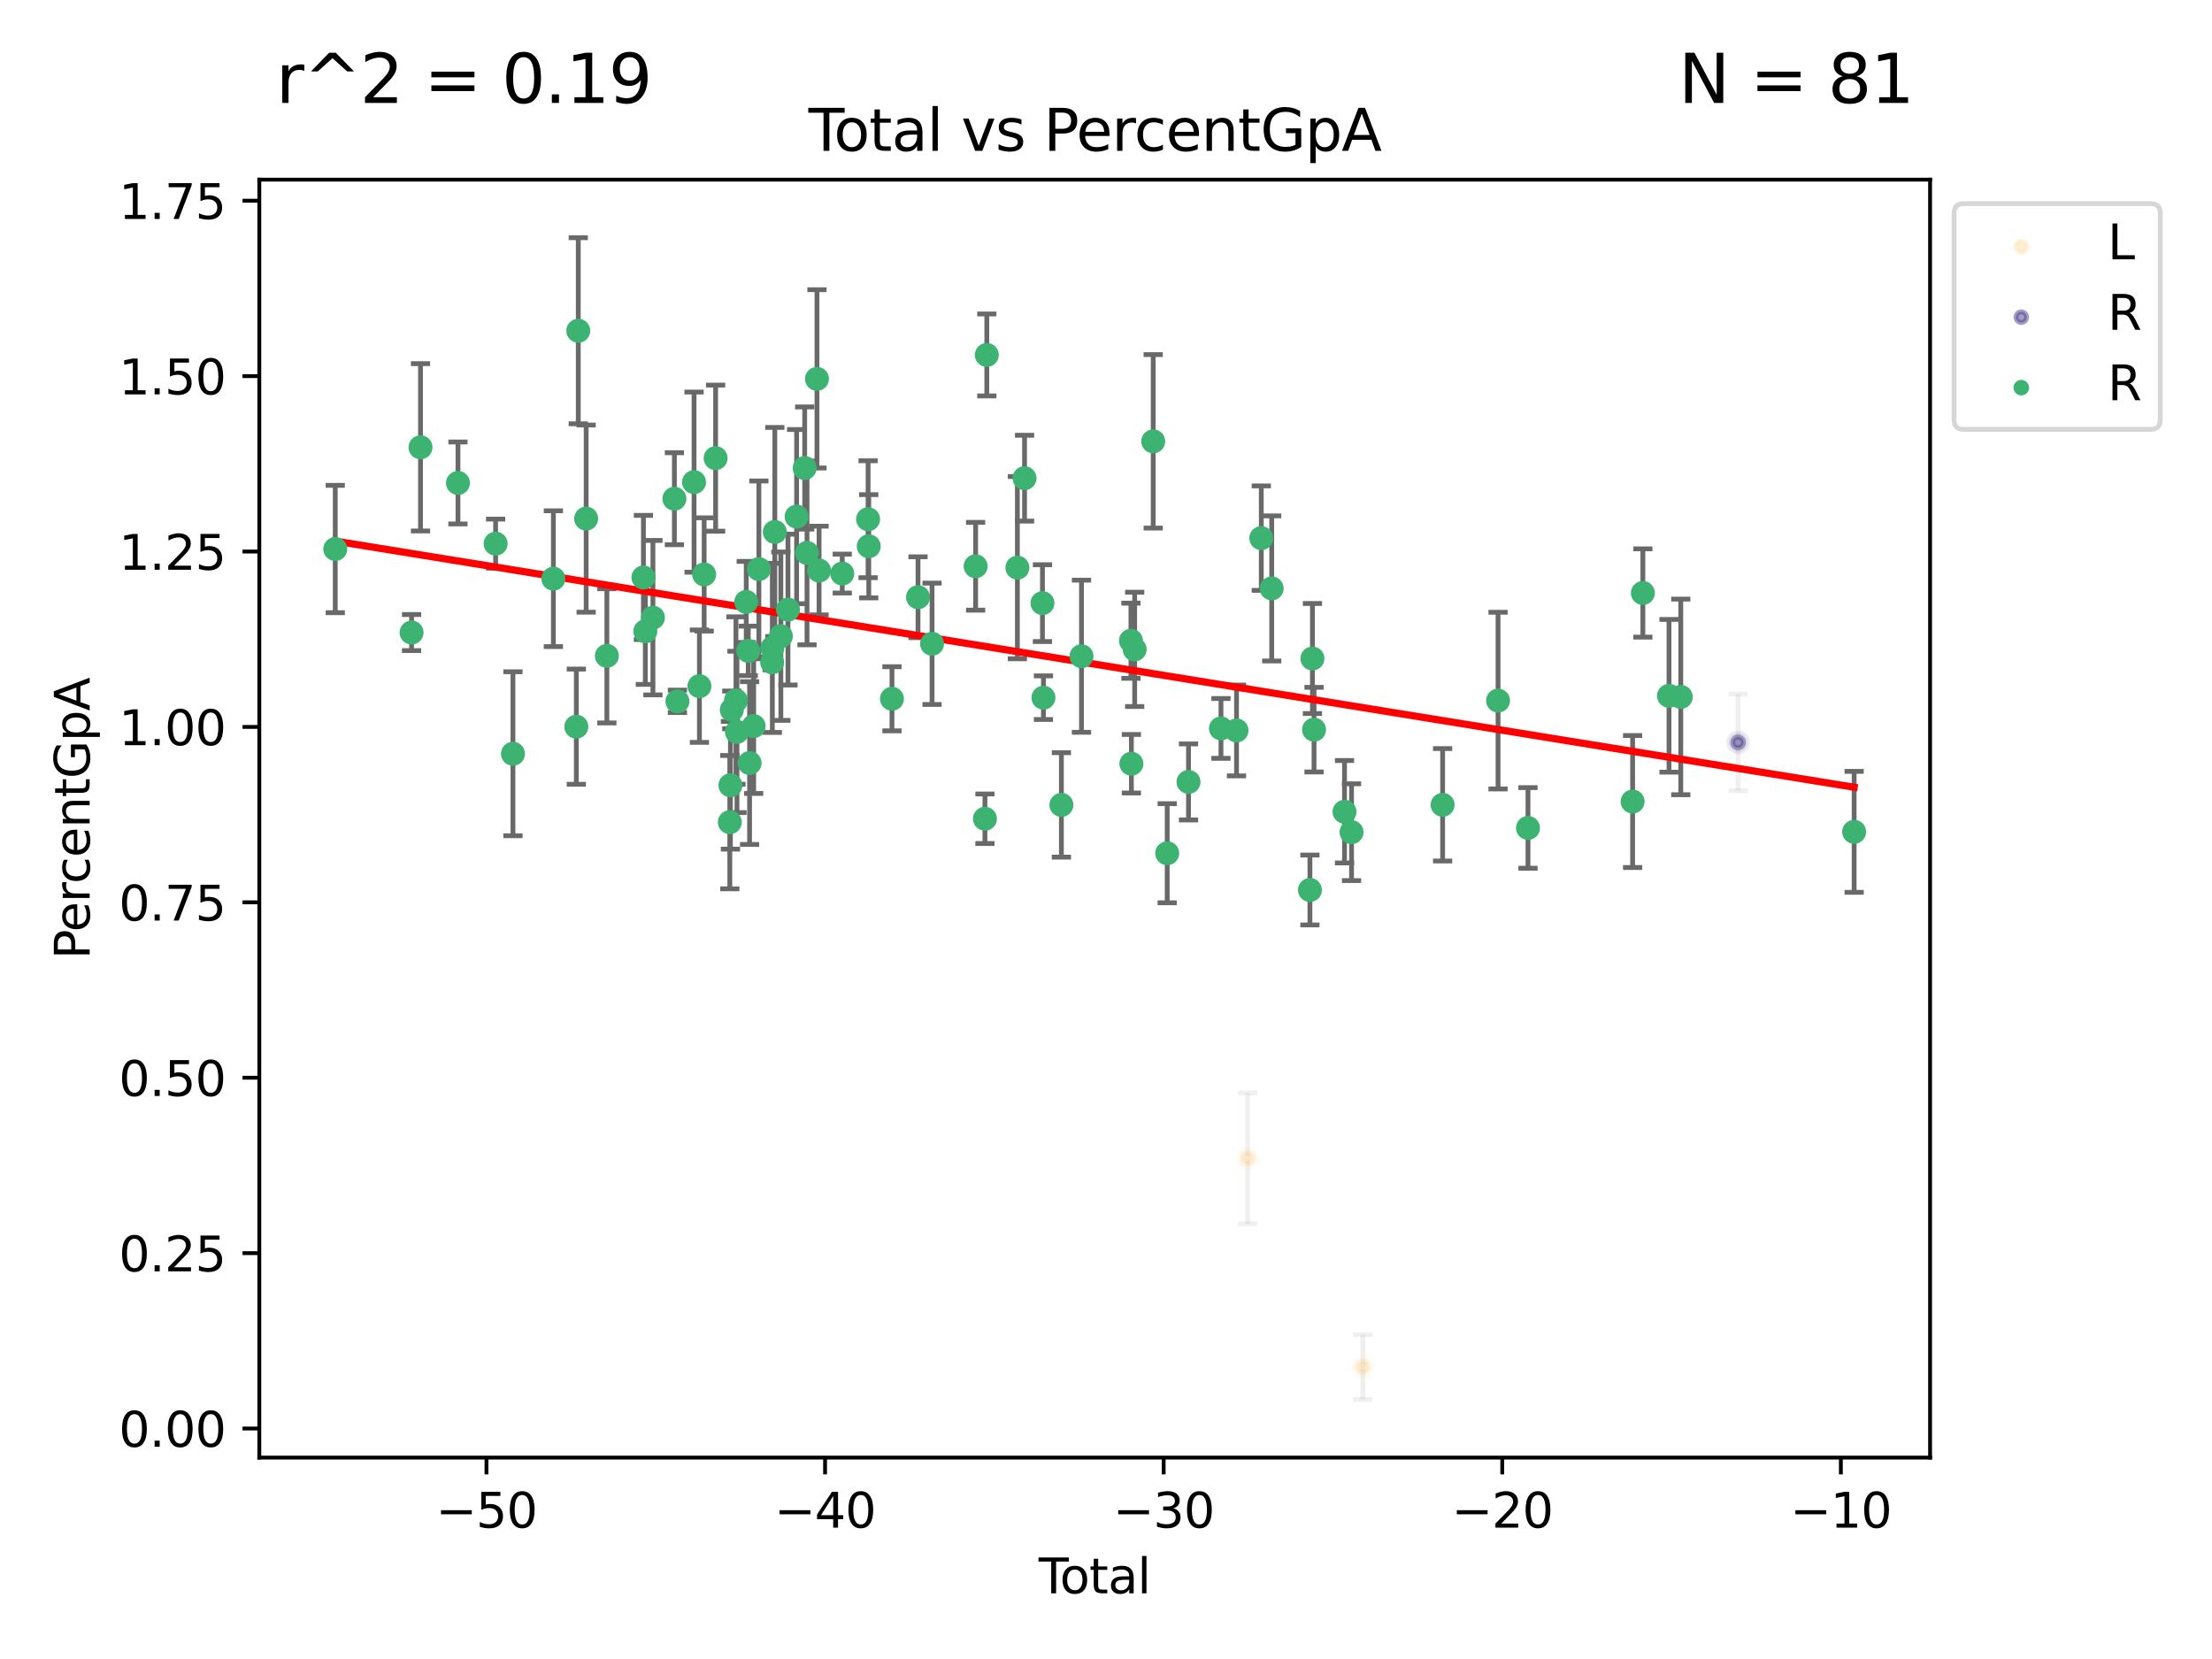 <?xml version="1.0" encoding="utf-8" standalone="no"?>
<!DOCTYPE svg PUBLIC "-//W3C//DTD SVG 1.1//EN"
  "http://www.w3.org/Graphics/SVG/1.1/DTD/svg11.dtd">
<svg xmlns:xlink="http://www.w3.org/1999/xlink" width="460.8pt" height="345.6pt" viewBox="0 0 460.8 345.6" xmlns="http://www.w3.org/2000/svg" version="1.1">
 <defs>
  <style type="text/css">*{stroke-linejoin: round; stroke-linecap: butt}</style>
 </defs>
 <g id="figure_1">
  <g id="patch_1">
   <path d="M 0 345.6 
L 460.8 345.6 
L 460.8 0 
L 0 0 
z
" style="fill: #ffffff"/>
  </g>
  <g id="axes_1">
   <g id="patch_2">
    <path d="M 54.02 303.64 
L 402.07 303.64 
L 402.07 37.422 
L 54.02 37.422 
z
" style="fill: #ffffff"/>
   </g>
   <g id="PathCollection_1">
    <defs>
     <path id="m4512d77a86" d="M 0 1.118 
C 0.297 1.118 0.581 1 0.791 0.791 
C 1 0.581 1.118 0.297 1.118 0 
C 1.118 -0.297 1 -0.581 0.791 -0.791 
C 0.581 -1 0.297 -1.118 0 -1.118 
C -0.297 -1.118 -0.581 -1 -0.791 -0.791 
C -1 -0.581 -1.118 -0.297 -1.118 0 
C -1.118 0.297 -1 0.581 -0.791 0.791 
C -0.581 1 -0.297 1.118 0 1.118 
z
" style="stroke: #ffe4b5; stroke-opacity: 0.5"/>
    </defs>
    <g clip-path="url(#p3b067b111d)">
     <use xlink:href="#m4512d77a86" x="259.917" y="241.296" style="fill: #ffe4b5; fill-opacity: 0.5; stroke: #ffe4b5; stroke-opacity: 0.5"/>
     <use xlink:href="#m4512d77a86" x="283.895" y="284.793" style="fill: #ffe4b5; fill-opacity: 0.5; stroke: #ffe4b5; stroke-opacity: 0.5"/>
    </g>
   </g>
   <g id="PathCollection_2">
    <defs>
     <path id="me71b935ba1" d="M 0 1.118 
C 0.297 1.118 0.581 1 0.791 0.791 
C 1 0.581 1.118 0.297 1.118 0 
C 1.118 -0.297 1 -0.581 0.791 -0.791 
C 0.581 -1 0.297 -1.118 0 -1.118 
C -0.297 -1.118 -0.581 -1 -0.791 -0.791 
C -1 -0.581 -1.118 -0.297 -1.118 0 
C -1.118 0.297 -1 0.581 -0.791 0.791 
C -0.581 1 -0.297 1.118 0 1.118 
z
" style="stroke: #483d8b; stroke-opacity: 0.5"/>
    </defs>
    <g clip-path="url(#p3b067b111d)">
     <use xlink:href="#me71b935ba1" x="362.073" y="154.656" style="fill: #483d8b; fill-opacity: 0.5; stroke: #483d8b; stroke-opacity: 0.5"/>
    </g>
   </g>
   <g id="PathCollection_3">
    <defs>
     <path id="m845076a379" d="M 0 1.118 
C 0.297 1.118 0.581 1 0.791 0.791 
C 1 0.581 1.118 0.297 1.118 0 
C 1.118 -0.297 1 -0.581 0.791 -0.791 
C 0.581 -1 0.297 -1.118 0 -1.118 
C -0.297 -1.118 -0.581 -1 -0.791 -0.791 
C -1 -0.581 -1.118 -0.297 -1.118 0 
C -1.118 0.297 -1 0.581 -0.791 0.791 
C -0.581 1 -0.297 1.118 0 1.118 
z
" style="stroke: #3cb371"/>
    </defs>
    <g clip-path="url(#p3b067b111d)">
     <use xlink:href="#m845076a379" x="69.84" y="114.372" style="fill: #3cb371; stroke: #3cb371"/>
     <use xlink:href="#m845076a379" x="85.741" y="131.774" style="fill: #3cb371; stroke: #3cb371"/>
     <use xlink:href="#m845076a379" x="87.601" y="93.183" style="fill: #3cb371; stroke: #3cb371"/>
     <use xlink:href="#m845076a379" x="95.403" y="100.611" style="fill: #3cb371; stroke: #3cb371"/>
     <use xlink:href="#m845076a379" x="103.247" y="113.251" style="fill: #3cb371; stroke: #3cb371"/>
     <use xlink:href="#m845076a379" x="106.858" y="157.023" style="fill: #3cb371; stroke: #3cb371"/>
     <use xlink:href="#m845076a379" x="115.279" y="120.553" style="fill: #3cb371; stroke: #3cb371"/>
     <use xlink:href="#m845076a379" x="120.059" y="151.381" style="fill: #3cb371; stroke: #3cb371"/>
     <use xlink:href="#m845076a379" x="120.466" y="68.902" style="fill: #3cb371; stroke: #3cb371"/>
     <use xlink:href="#m845076a379" x="122.104" y="108.034" style="fill: #3cb371; stroke: #3cb371"/>
     <use xlink:href="#m845076a379" x="126.422" y="136.625" style="fill: #3cb371; stroke: #3cb371"/>
     <use xlink:href="#m845076a379" x="134.037" y="120.299" style="fill: #3cb371; stroke: #3cb371"/>
     <use xlink:href="#m845076a379" x="134.434" y="131.512" style="fill: #3cb371; stroke: #3cb371"/>
     <use xlink:href="#m845076a379" x="136.015" y="128.673" style="fill: #3cb371; stroke: #3cb371"/>
     <use xlink:href="#m845076a379" x="140.491" y="103.894" style="fill: #3cb371; stroke: #3cb371"/>
     <use xlink:href="#m845076a379" x="141.122" y="146.106" style="fill: #3cb371; stroke: #3cb371"/>
     <use xlink:href="#m845076a379" x="144.584" y="100.438" style="fill: #3cb371; stroke: #3cb371"/>
     <use xlink:href="#m845076a379" x="145.704" y="142.941" style="fill: #3cb371; stroke: #3cb371"/>
     <use xlink:href="#m845076a379" x="146.69" y="119.667" style="fill: #3cb371; stroke: #3cb371"/>
     <use xlink:href="#m845076a379" x="149.077" y="95.437" style="fill: #3cb371; stroke: #3cb371"/>
     <use xlink:href="#m845076a379" x="152.033" y="171.274" style="fill: #3cb371; stroke: #3cb371"/>
     <use xlink:href="#m845076a379" x="152.163" y="163.582" style="fill: #3cb371; stroke: #3cb371"/>
     <use xlink:href="#m845076a379" x="152.444" y="147.885" style="fill: #3cb371; stroke: #3cb371"/>
     <use xlink:href="#m845076a379" x="153.313" y="145.933" style="fill: #3cb371; stroke: #3cb371"/>
     <use xlink:href="#m845076a379" x="153.523" y="152.468" style="fill: #3cb371; stroke: #3cb371"/>
     <use xlink:href="#m845076a379" x="155.456" y="125.391" style="fill: #3cb371; stroke: #3cb371"/>
     <use xlink:href="#m845076a379" x="155.876" y="135.59" style="fill: #3cb371; stroke: #3cb371"/>
     <use xlink:href="#m845076a379" x="156.151" y="158.956" style="fill: #3cb371; stroke: #3cb371"/>
     <use xlink:href="#m845076a379" x="157.001" y="151.262" style="fill: #3cb371; stroke: #3cb371"/>
     <use xlink:href="#m845076a379" x="158.09" y="118.554" style="fill: #3cb371; stroke: #3cb371"/>
     <use xlink:href="#m845076a379" x="160.855" y="137.977" style="fill: #3cb371; stroke: #3cb371"/>
     <use xlink:href="#m845076a379" x="160.894" y="134.964" style="fill: #3cb371; stroke: #3cb371"/>
     <use xlink:href="#m845076a379" x="161.411" y="110.818" style="fill: #3cb371; stroke: #3cb371"/>
     <use xlink:href="#m845076a379" x="162.665" y="132.529" style="fill: #3cb371; stroke: #3cb371"/>
     <use xlink:href="#m845076a379" x="164.148" y="126.992" style="fill: #3cb371; stroke: #3cb371"/>
     <use xlink:href="#m845076a379" x="165.949" y="107.616" style="fill: #3cb371; stroke: #3cb371"/>
     <use xlink:href="#m845076a379" x="167.631" y="97.498" style="fill: #3cb371; stroke: #3cb371"/>
     <use xlink:href="#m845076a379" x="168.116" y="115.187" style="fill: #3cb371; stroke: #3cb371"/>
     <use xlink:href="#m845076a379" x="170.187" y="78.924" style="fill: #3cb371; stroke: #3cb371"/>
     <use xlink:href="#m845076a379" x="170.63" y="118.86" style="fill: #3cb371; stroke: #3cb371"/>
     <use xlink:href="#m845076a379" x="175.457" y="119.483" style="fill: #3cb371; stroke: #3cb371"/>
     <use xlink:href="#m845076a379" x="180.838" y="108.164" style="fill: #3cb371; stroke: #3cb371"/>
     <use xlink:href="#m845076a379" x="180.978" y="113.795" style="fill: #3cb371; stroke: #3cb371"/>
     <use xlink:href="#m845076a379" x="185.812" y="145.57" style="fill: #3cb371; stroke: #3cb371"/>
     <use xlink:href="#m845076a379" x="191.24" y="124.412" style="fill: #3cb371; stroke: #3cb371"/>
     <use xlink:href="#m845076a379" x="194.163" y="134.112" style="fill: #3cb371; stroke: #3cb371"/>
     <use xlink:href="#m845076a379" x="203.241" y="117.963" style="fill: #3cb371; stroke: #3cb371"/>
     <use xlink:href="#m845076a379" x="205.183" y="170.56" style="fill: #3cb371; stroke: #3cb371"/>
     <use xlink:href="#m845076a379" x="205.569" y="73.941" style="fill: #3cb371; stroke: #3cb371"/>
     <use xlink:href="#m845076a379" x="211.938" y="118.252" style="fill: #3cb371; stroke: #3cb371"/>
     <use xlink:href="#m845076a379" x="213.434" y="99.613" style="fill: #3cb371; stroke: #3cb371"/>
     <use xlink:href="#m845076a379" x="217.165" y="125.645" style="fill: #3cb371; stroke: #3cb371"/>
     <use xlink:href="#m845076a379" x="217.368" y="145.342" style="fill: #3cb371; stroke: #3cb371"/>
     <use xlink:href="#m845076a379" x="221.108" y="167.677" style="fill: #3cb371; stroke: #3cb371"/>
     <use xlink:href="#m845076a379" x="225.295" y="136.702" style="fill: #3cb371; stroke: #3cb371"/>
     <use xlink:href="#m845076a379" x="235.596" y="133.476" style="fill: #3cb371; stroke: #3cb371"/>
     <use xlink:href="#m845076a379" x="235.69" y="159.096" style="fill: #3cb371; stroke: #3cb371"/>
     <use xlink:href="#m845076a379" x="236.373" y="135.272" style="fill: #3cb371; stroke: #3cb371"/>
     <use xlink:href="#m845076a379" x="240.236" y="91.941" style="fill: #3cb371; stroke: #3cb371"/>
     <use xlink:href="#m845076a379" x="243.149" y="177.743" style="fill: #3cb371; stroke: #3cb371"/>
     <use xlink:href="#m845076a379" x="247.587" y="162.892" style="fill: #3cb371; stroke: #3cb371"/>
     <use xlink:href="#m845076a379" x="254.35" y="151.745" style="fill: #3cb371; stroke: #3cb371"/>
     <use xlink:href="#m845076a379" x="257.59" y="152.168" style="fill: #3cb371; stroke: #3cb371"/>
     <use xlink:href="#m845076a379" x="262.749" y="112.101" style="fill: #3cb371; stroke: #3cb371"/>
     <use xlink:href="#m845076a379" x="264.919" y="122.577" style="fill: #3cb371; stroke: #3cb371"/>
     <use xlink:href="#m845076a379" x="272.88" y="185.4" style="fill: #3cb371; stroke: #3cb371"/>
     <use xlink:href="#m845076a379" x="273.403" y="137.179" style="fill: #3cb371; stroke: #3cb371"/>
     <use xlink:href="#m845076a379" x="273.738" y="152.002" style="fill: #3cb371; stroke: #3cb371"/>
     <use xlink:href="#m845076a379" x="280.086" y="169.099" style="fill: #3cb371; stroke: #3cb371"/>
     <use xlink:href="#m845076a379" x="281.551" y="173.358" style="fill: #3cb371; stroke: #3cb371"/>
     <use xlink:href="#m845076a379" x="300.523" y="167.655" style="fill: #3cb371; stroke: #3cb371"/>
     <use xlink:href="#m845076a379" x="312.071" y="145.948" style="fill: #3cb371; stroke: #3cb371"/>
     <use xlink:href="#m845076a379" x="318.307" y="172.472" style="fill: #3cb371; stroke: #3cb371"/>
     <use xlink:href="#m845076a379" x="340.104" y="166.975" style="fill: #3cb371; stroke: #3cb371"/>
     <use xlink:href="#m845076a379" x="342.24" y="123.528" style="fill: #3cb371; stroke: #3cb371"/>
     <use xlink:href="#m845076a379" x="347.684" y="144.949" style="fill: #3cb371; stroke: #3cb371"/>
     <use xlink:href="#m845076a379" x="350.137" y="145.182" style="fill: #3cb371; stroke: #3cb371"/>
     <use xlink:href="#m845076a379" x="386.25" y="173.285" style="fill: #3cb371; stroke: #3cb371"/>
    </g>
   </g>
   <g id="matplotlib.axis_1">
    <g id="xtick_1">
     <g id="line2d_1">
      <defs>
       <path id="m8fb5120409" d="M 0 0 
L 0 3.5 
" style="stroke: #000000; stroke-width: 0.8"/>
      </defs>
      <g>
       <use xlink:href="#m8fb5120409" x="101.34" y="303.64" style="stroke: #000000; stroke-width: 0.8"/>
      </g>
     </g>
     <g id="text_1">
      <!-- −50 -->
      <g transform="translate(90.787 318.238)scale(0.1 -0.1)">
       <defs>
        <path id="DejaVuSans-2212" d="M 678 2272 
L 4684 2272 
L 4684 1741 
L 678 1741 
L 678 2272 
z
" transform="scale(0.016)"/>
        <path id="DejaVuSans-35" d="M 691 4666 
L 3169 4666 
L 3169 4134 
L 1269 4134 
L 1269 2991 
Q 1406 3038 1543 3061 
Q 1681 3084 1819 3084 
Q 2600 3084 3056 2656 
Q 3513 2228 3513 1497 
Q 3513 744 3044 326 
Q 2575 -91 1722 -91 
Q 1428 -91 1123 -41 
Q 819 9 494 109 
L 494 744 
Q 775 591 1075 516 
Q 1375 441 1709 441 
Q 2250 441 2565 725 
Q 2881 1009 2881 1497 
Q 2881 1984 2565 2268 
Q 2250 2553 1709 2553 
Q 1456 2553 1204 2497 
Q 953 2441 691 2322 
L 691 4666 
z
" transform="scale(0.016)"/>
        <path id="DejaVuSans-30" d="M 2034 4250 
Q 1547 4250 1301 3770 
Q 1056 3291 1056 2328 
Q 1056 1369 1301 889 
Q 1547 409 2034 409 
Q 2525 409 2770 889 
Q 3016 1369 3016 2328 
Q 3016 3291 2770 3770 
Q 2525 4250 2034 4250 
z
M 2034 4750 
Q 2819 4750 3233 4129 
Q 3647 3509 3647 2328 
Q 3647 1150 3233 529 
Q 2819 -91 2034 -91 
Q 1250 -91 836 529 
Q 422 1150 422 2328 
Q 422 3509 836 4129 
Q 1250 4750 2034 4750 
z
" transform="scale(0.016)"/>
       </defs>
       <use xlink:href="#DejaVuSans-2212"/>
       <use xlink:href="#DejaVuSans-35" x="83.789"/>
       <use xlink:href="#DejaVuSans-30" x="147.412"/>
      </g>
     </g>
    </g>
    <g id="xtick_2">
     <g id="line2d_2">
      <g>
       <use xlink:href="#m8fb5120409" x="171.876" y="303.64" style="stroke: #000000; stroke-width: 0.8"/>
      </g>
     </g>
     <g id="text_2">
      <!-- −40 -->
      <g transform="translate(161.324 318.238)scale(0.1 -0.1)">
       <defs>
        <path id="DejaVuSans-34" d="M 2419 4116 
L 825 1625 
L 2419 1625 
L 2419 4116 
z
M 2253 4666 
L 3047 4666 
L 3047 1625 
L 3713 1625 
L 3713 1100 
L 3047 1100 
L 3047 0 
L 2419 0 
L 2419 1100 
L 313 1100 
L 313 1709 
L 2253 4666 
z
" transform="scale(0.016)"/>
       </defs>
       <use xlink:href="#DejaVuSans-2212"/>
       <use xlink:href="#DejaVuSans-34" x="83.789"/>
       <use xlink:href="#DejaVuSans-30" x="147.412"/>
      </g>
     </g>
    </g>
    <g id="xtick_3">
     <g id="line2d_3">
      <g>
       <use xlink:href="#m8fb5120409" x="242.412" y="303.64" style="stroke: #000000; stroke-width: 0.8"/>
      </g>
     </g>
     <g id="text_3">
      <!-- −30 -->
      <g transform="translate(231.86 318.238)scale(0.1 -0.1)">
       <defs>
        <path id="DejaVuSans-33" d="M 2597 2516 
Q 3050 2419 3304 2112 
Q 3559 1806 3559 1356 
Q 3559 666 3084 287 
Q 2609 -91 1734 -91 
Q 1441 -91 1130 -33 
Q 819 25 488 141 
L 488 750 
Q 750 597 1062 519 
Q 1375 441 1716 441 
Q 2309 441 2620 675 
Q 2931 909 2931 1356 
Q 2931 1769 2642 2001 
Q 2353 2234 1838 2234 
L 1294 2234 
L 1294 2753 
L 1863 2753 
Q 2328 2753 2575 2939 
Q 2822 3125 2822 3475 
Q 2822 3834 2567 4026 
Q 2313 4219 1838 4219 
Q 1578 4219 1281 4162 
Q 984 4106 628 3988 
L 628 4550 
Q 988 4650 1302 4700 
Q 1616 4750 1894 4750 
Q 2613 4750 3031 4423 
Q 3450 4097 3450 3541 
Q 3450 3153 3228 2886 
Q 3006 2619 2597 2516 
z
" transform="scale(0.016)"/>
       </defs>
       <use xlink:href="#DejaVuSans-2212"/>
       <use xlink:href="#DejaVuSans-33" x="83.789"/>
       <use xlink:href="#DejaVuSans-30" x="147.412"/>
      </g>
     </g>
    </g>
    <g id="xtick_4">
     <g id="line2d_4">
      <g>
       <use xlink:href="#m8fb5120409" x="312.948" y="303.64" style="stroke: #000000; stroke-width: 0.8"/>
      </g>
     </g>
     <g id="text_4">
      <!-- −20 -->
      <g transform="translate(302.396 318.238)scale(0.1 -0.1)">
       <defs>
        <path id="DejaVuSans-32" d="M 1228 531 
L 3431 531 
L 3431 0 
L 469 0 
L 469 531 
Q 828 903 1448 1529 
Q 2069 2156 2228 2338 
Q 2531 2678 2651 2914 
Q 2772 3150 2772 3378 
Q 2772 3750 2511 3984 
Q 2250 4219 1831 4219 
Q 1534 4219 1204 4116 
Q 875 4013 500 3803 
L 500 4441 
Q 881 4594 1212 4672 
Q 1544 4750 1819 4750 
Q 2544 4750 2975 4387 
Q 3406 4025 3406 3419 
Q 3406 3131 3298 2873 
Q 3191 2616 2906 2266 
Q 2828 2175 2409 1742 
Q 1991 1309 1228 531 
z
" transform="scale(0.016)"/>
       </defs>
       <use xlink:href="#DejaVuSans-2212"/>
       <use xlink:href="#DejaVuSans-32" x="83.789"/>
       <use xlink:href="#DejaVuSans-30" x="147.412"/>
      </g>
     </g>
    </g>
    <g id="xtick_5">
     <g id="line2d_5">
      <g>
       <use xlink:href="#m8fb5120409" x="383.485" y="303.64" style="stroke: #000000; stroke-width: 0.8"/>
      </g>
     </g>
     <g id="text_5">
      <!-- −10 -->
      <g transform="translate(372.932 318.238)scale(0.1 -0.1)">
       <defs>
        <path id="DejaVuSans-31" d="M 794 531 
L 1825 531 
L 1825 4091 
L 703 3866 
L 703 4441 
L 1819 4666 
L 2450 4666 
L 2450 531 
L 3481 531 
L 3481 0 
L 794 0 
L 794 531 
z
" transform="scale(0.016)"/>
       </defs>
       <use xlink:href="#DejaVuSans-2212"/>
       <use xlink:href="#DejaVuSans-31" x="83.789"/>
       <use xlink:href="#DejaVuSans-30" x="147.412"/>
      </g>
     </g>
    </g>
    <g id="text_6">
     <!-- Total -->
     <g transform="translate(216.368 331.917)scale(0.1 -0.1)">
      <defs>
       <path id="DejaVuSans-54" d="M -19 4666 
L 3928 4666 
L 3928 4134 
L 2272 4134 
L 2272 0 
L 1638 0 
L 1638 4134 
L -19 4134 
L -19 4666 
z
" transform="scale(0.016)"/>
       <path id="DejaVuSans-6f" d="M 1959 3097 
Q 1497 3097 1228 2736 
Q 959 2375 959 1747 
Q 959 1119 1226 758 
Q 1494 397 1959 397 
Q 2419 397 2687 759 
Q 2956 1122 2956 1747 
Q 2956 2369 2687 2733 
Q 2419 3097 1959 3097 
z
M 1959 3584 
Q 2709 3584 3137 3096 
Q 3566 2609 3566 1747 
Q 3566 888 3137 398 
Q 2709 -91 1959 -91 
Q 1206 -91 779 398 
Q 353 888 353 1747 
Q 353 2609 779 3096 
Q 1206 3584 1959 3584 
z
" transform="scale(0.016)"/>
       <path id="DejaVuSans-74" d="M 1172 4494 
L 1172 3500 
L 2356 3500 
L 2356 3053 
L 1172 3053 
L 1172 1153 
Q 1172 725 1289 603 
Q 1406 481 1766 481 
L 2356 481 
L 2356 0 
L 1766 0 
Q 1100 0 847 248 
Q 594 497 594 1153 
L 594 3053 
L 172 3053 
L 172 3500 
L 594 3500 
L 594 4494 
L 1172 4494 
z
" transform="scale(0.016)"/>
       <path id="DejaVuSans-61" d="M 2194 1759 
Q 1497 1759 1228 1600 
Q 959 1441 959 1056 
Q 959 750 1161 570 
Q 1363 391 1709 391 
Q 2188 391 2477 730 
Q 2766 1069 2766 1631 
L 2766 1759 
L 2194 1759 
z
M 3341 1997 
L 3341 0 
L 2766 0 
L 2766 531 
Q 2569 213 2275 61 
Q 1981 -91 1556 -91 
Q 1019 -91 701 211 
Q 384 513 384 1019 
Q 384 1609 779 1909 
Q 1175 2209 1959 2209 
L 2766 2209 
L 2766 2266 
Q 2766 2663 2505 2880 
Q 2244 3097 1772 3097 
Q 1472 3097 1187 3025 
Q 903 2953 641 2809 
L 641 3341 
Q 956 3463 1253 3523 
Q 1550 3584 1831 3584 
Q 2591 3584 2966 3190 
Q 3341 2797 3341 1997 
z
" transform="scale(0.016)"/>
       <path id="DejaVuSans-6c" d="M 603 4863 
L 1178 4863 
L 1178 0 
L 603 0 
L 603 4863 
z
" transform="scale(0.016)"/>
      </defs>
      <use xlink:href="#DejaVuSans-54"/>
      <use xlink:href="#DejaVuSans-6f" x="44.084"/>
      <use xlink:href="#DejaVuSans-74" x="105.266"/>
      <use xlink:href="#DejaVuSans-61" x="144.475"/>
      <use xlink:href="#DejaVuSans-6c" x="205.754"/>
     </g>
    </g>
   </g>
   <g id="matplotlib.axis_2">
    <g id="ytick_1">
     <g id="line2d_6">
      <defs>
       <path id="m69fadc67c5" d="M 0 0 
L -3.5 0 
" style="stroke: #000000; stroke-width: 0.8"/>
      </defs>
      <g>
       <use xlink:href="#m69fadc67c5" x="54.02" y="297.587" style="stroke: #000000; stroke-width: 0.8"/>
      </g>
     </g>
     <g id="text_7">
      <!-- 0.00 -->
      <g transform="translate(24.754 301.386)scale(0.1 -0.1)">
       <defs>
        <path id="DejaVuSans-2e" d="M 684 794 
L 1344 794 
L 1344 0 
L 684 0 
L 684 794 
z
" transform="scale(0.016)"/>
       </defs>
       <use xlink:href="#DejaVuSans-30"/>
       <use xlink:href="#DejaVuSans-2e" x="63.623"/>
       <use xlink:href="#DejaVuSans-30" x="95.41"/>
       <use xlink:href="#DejaVuSans-30" x="159.033"/>
      </g>
     </g>
    </g>
    <g id="ytick_2">
     <g id="line2d_7">
      <g>
       <use xlink:href="#m69fadc67c5" x="54.02" y="261.048" style="stroke: #000000; stroke-width: 0.8"/>
      </g>
     </g>
     <g id="text_8">
      <!-- 0.25 -->
      <g transform="translate(24.754 264.847)scale(0.1 -0.1)">
       <use xlink:href="#DejaVuSans-30"/>
       <use xlink:href="#DejaVuSans-2e" x="63.623"/>
       <use xlink:href="#DejaVuSans-32" x="95.41"/>
       <use xlink:href="#DejaVuSans-35" x="159.033"/>
      </g>
     </g>
    </g>
    <g id="ytick_3">
     <g id="line2d_8">
      <g>
       <use xlink:href="#m69fadc67c5" x="54.02" y="224.509" style="stroke: #000000; stroke-width: 0.8"/>
      </g>
     </g>
     <g id="text_9">
      <!-- 0.50 -->
      <g transform="translate(24.754 228.308)scale(0.1 -0.1)">
       <use xlink:href="#DejaVuSans-30"/>
       <use xlink:href="#DejaVuSans-2e" x="63.623"/>
       <use xlink:href="#DejaVuSans-35" x="95.41"/>
       <use xlink:href="#DejaVuSans-30" x="159.033"/>
      </g>
     </g>
    </g>
    <g id="ytick_4">
     <g id="line2d_9">
      <g>
       <use xlink:href="#m69fadc67c5" x="54.02" y="187.97" style="stroke: #000000; stroke-width: 0.8"/>
      </g>
     </g>
     <g id="text_10">
      <!-- 0.75 -->
      <g transform="translate(24.754 191.769)scale(0.1 -0.1)">
       <defs>
        <path id="DejaVuSans-37" d="M 525 4666 
L 3525 4666 
L 3525 4397 
L 1831 0 
L 1172 0 
L 2766 4134 
L 525 4134 
L 525 4666 
z
" transform="scale(0.016)"/>
       </defs>
       <use xlink:href="#DejaVuSans-30"/>
       <use xlink:href="#DejaVuSans-2e" x="63.623"/>
       <use xlink:href="#DejaVuSans-37" x="95.41"/>
       <use xlink:href="#DejaVuSans-35" x="159.033"/>
      </g>
     </g>
    </g>
    <g id="ytick_5">
     <g id="line2d_10">
      <g>
       <use xlink:href="#m69fadc67c5" x="54.02" y="151.431" style="stroke: #000000; stroke-width: 0.8"/>
      </g>
     </g>
     <g id="text_11">
      <!-- 1.00 -->
      <g transform="translate(24.754 155.231)scale(0.1 -0.1)">
       <use xlink:href="#DejaVuSans-31"/>
       <use xlink:href="#DejaVuSans-2e" x="63.623"/>
       <use xlink:href="#DejaVuSans-30" x="95.41"/>
       <use xlink:href="#DejaVuSans-30" x="159.033"/>
      </g>
     </g>
    </g>
    <g id="ytick_6">
     <g id="line2d_11">
      <g>
       <use xlink:href="#m69fadc67c5" x="54.02" y="114.892" style="stroke: #000000; stroke-width: 0.8"/>
      </g>
     </g>
     <g id="text_12">
      <!-- 1.25 -->
      <g transform="translate(24.754 118.692)scale(0.1 -0.1)">
       <use xlink:href="#DejaVuSans-31"/>
       <use xlink:href="#DejaVuSans-2e" x="63.623"/>
       <use xlink:href="#DejaVuSans-32" x="95.41"/>
       <use xlink:href="#DejaVuSans-35" x="159.033"/>
      </g>
     </g>
    </g>
    <g id="ytick_7">
     <g id="line2d_12">
      <g>
       <use xlink:href="#m69fadc67c5" x="54.02" y="78.353" style="stroke: #000000; stroke-width: 0.8"/>
      </g>
     </g>
     <g id="text_13">
      <!-- 1.50 -->
      <g transform="translate(24.754 82.153)scale(0.1 -0.1)">
       <use xlink:href="#DejaVuSans-31"/>
       <use xlink:href="#DejaVuSans-2e" x="63.623"/>
       <use xlink:href="#DejaVuSans-35" x="95.41"/>
       <use xlink:href="#DejaVuSans-30" x="159.033"/>
      </g>
     </g>
    </g>
    <g id="ytick_8">
     <g id="line2d_13">
      <g>
       <use xlink:href="#m69fadc67c5" x="54.02" y="41.815" style="stroke: #000000; stroke-width: 0.8"/>
      </g>
     </g>
     <g id="text_14">
      <!-- 1.75 -->
      <g transform="translate(24.754 45.614)scale(0.1 -0.1)">
       <use xlink:href="#DejaVuSans-31"/>
       <use xlink:href="#DejaVuSans-2e" x="63.623"/>
       <use xlink:href="#DejaVuSans-37" x="95.41"/>
       <use xlink:href="#DejaVuSans-35" x="159.033"/>
      </g>
     </g>
    </g>
    <g id="text_15">
     <!-- PercentGpA -->
     <g transform="translate(18.675 199.807)rotate(-90)scale(0.1 -0.1)">
      <defs>
       <path id="DejaVuSans-50" d="M 1259 4147 
L 1259 2394 
L 2053 2394 
Q 2494 2394 2734 2622 
Q 2975 2850 2975 3272 
Q 2975 3691 2734 3919 
Q 2494 4147 2053 4147 
L 1259 4147 
z
M 628 4666 
L 2053 4666 
Q 2838 4666 3239 4311 
Q 3641 3956 3641 3272 
Q 3641 2581 3239 2228 
Q 2838 1875 2053 1875 
L 1259 1875 
L 1259 0 
L 628 0 
L 628 4666 
z
" transform="scale(0.016)"/>
       <path id="DejaVuSans-65" d="M 3597 1894 
L 3597 1613 
L 953 1613 
Q 991 1019 1311 708 
Q 1631 397 2203 397 
Q 2534 397 2845 478 
Q 3156 559 3463 722 
L 3463 178 
Q 3153 47 2828 -22 
Q 2503 -91 2169 -91 
Q 1331 -91 842 396 
Q 353 884 353 1716 
Q 353 2575 817 3079 
Q 1281 3584 2069 3584 
Q 2775 3584 3186 3129 
Q 3597 2675 3597 1894 
z
M 3022 2063 
Q 3016 2534 2758 2815 
Q 2500 3097 2075 3097 
Q 1594 3097 1305 2825 
Q 1016 2553 972 2059 
L 3022 2063 
z
" transform="scale(0.016)"/>
       <path id="DejaVuSans-72" d="M 2631 2963 
Q 2534 3019 2420 3045 
Q 2306 3072 2169 3072 
Q 1681 3072 1420 2755 
Q 1159 2438 1159 1844 
L 1159 0 
L 581 0 
L 581 3500 
L 1159 3500 
L 1159 2956 
Q 1341 3275 1631 3429 
Q 1922 3584 2338 3584 
Q 2397 3584 2469 3576 
Q 2541 3569 2628 3553 
L 2631 2963 
z
" transform="scale(0.016)"/>
       <path id="DejaVuSans-63" d="M 3122 3366 
L 3122 2828 
Q 2878 2963 2633 3030 
Q 2388 3097 2138 3097 
Q 1578 3097 1268 2742 
Q 959 2388 959 1747 
Q 959 1106 1268 751 
Q 1578 397 2138 397 
Q 2388 397 2633 464 
Q 2878 531 3122 666 
L 3122 134 
Q 2881 22 2623 -34 
Q 2366 -91 2075 -91 
Q 1284 -91 818 406 
Q 353 903 353 1747 
Q 353 2603 823 3093 
Q 1294 3584 2113 3584 
Q 2378 3584 2631 3529 
Q 2884 3475 3122 3366 
z
" transform="scale(0.016)"/>
       <path id="DejaVuSans-6e" d="M 3513 2113 
L 3513 0 
L 2938 0 
L 2938 2094 
Q 2938 2591 2744 2837 
Q 2550 3084 2163 3084 
Q 1697 3084 1428 2787 
Q 1159 2491 1159 1978 
L 1159 0 
L 581 0 
L 581 3500 
L 1159 3500 
L 1159 2956 
Q 1366 3272 1645 3428 
Q 1925 3584 2291 3584 
Q 2894 3584 3203 3211 
Q 3513 2838 3513 2113 
z
" transform="scale(0.016)"/>
       <path id="DejaVuSans-47" d="M 3809 666 
L 3809 1919 
L 2778 1919 
L 2778 2438 
L 4434 2438 
L 4434 434 
Q 4069 175 3628 42 
Q 3188 -91 2688 -91 
Q 1594 -91 976 548 
Q 359 1188 359 2328 
Q 359 3472 976 4111 
Q 1594 4750 2688 4750 
Q 3144 4750 3555 4637 
Q 3966 4525 4313 4306 
L 4313 3634 
Q 3963 3931 3569 4081 
Q 3175 4231 2741 4231 
Q 1884 4231 1454 3753 
Q 1025 3275 1025 2328 
Q 1025 1384 1454 906 
Q 1884 428 2741 428 
Q 3075 428 3337 486 
Q 3600 544 3809 666 
z
" transform="scale(0.016)"/>
       <path id="DejaVuSans-70" d="M 1159 525 
L 1159 -1331 
L 581 -1331 
L 581 3500 
L 1159 3500 
L 1159 2969 
Q 1341 3281 1617 3432 
Q 1894 3584 2278 3584 
Q 2916 3584 3314 3078 
Q 3713 2572 3713 1747 
Q 3713 922 3314 415 
Q 2916 -91 2278 -91 
Q 1894 -91 1617 61 
Q 1341 213 1159 525 
z
M 3116 1747 
Q 3116 2381 2855 2742 
Q 2594 3103 2138 3103 
Q 1681 3103 1420 2742 
Q 1159 2381 1159 1747 
Q 1159 1113 1420 752 
Q 1681 391 2138 391 
Q 2594 391 2855 752 
Q 3116 1113 3116 1747 
z
" transform="scale(0.016)"/>
       <path id="DejaVuSans-41" d="M 2188 4044 
L 1331 1722 
L 3047 1722 
L 2188 4044 
z
M 1831 4666 
L 2547 4666 
L 4325 0 
L 3669 0 
L 3244 1197 
L 1141 1197 
L 716 0 
L 50 0 
L 1831 4666 
z
" transform="scale(0.016)"/>
      </defs>
      <use xlink:href="#DejaVuSans-50"/>
      <use xlink:href="#DejaVuSans-65" x="56.678"/>
      <use xlink:href="#DejaVuSans-72" x="118.201"/>
      <use xlink:href="#DejaVuSans-63" x="157.064"/>
      <use xlink:href="#DejaVuSans-65" x="212.045"/>
      <use xlink:href="#DejaVuSans-6e" x="273.568"/>
      <use xlink:href="#DejaVuSans-74" x="336.947"/>
      <use xlink:href="#DejaVuSans-47" x="376.156"/>
      <use xlink:href="#DejaVuSans-70" x="453.646"/>
      <use xlink:href="#DejaVuSans-41" x="517.123"/>
     </g>
    </g>
   </g>
   <g id="LineCollection_1">
    <path d="M 259.917 254.927 
L 259.917 227.665 
" clip-path="url(#p3b067b111d)" style="fill: none; stroke: #696969; stroke-opacity: 0.1"/>
    <path d="M 283.895 291.539 
L 283.895 278.047 
" clip-path="url(#p3b067b111d)" style="fill: none; stroke: #696969; stroke-opacity: 0.1"/>
   </g>
   <g id="line2d_14">
    <defs>
     <path id="m2a515c908b" d="M 2 0 
L -2 -0 
" style="stroke: #696969; stroke-opacity: 0.1"/>
    </defs>
    <g clip-path="url(#p3b067b111d)">
     <use xlink:href="#m2a515c908b" x="259.917" y="254.927" style="fill: #696969; fill-opacity: 0.1; stroke: #696969; stroke-opacity: 0.1"/>
     <use xlink:href="#m2a515c908b" x="283.895" y="291.539" style="fill: #696969; fill-opacity: 0.1; stroke: #696969; stroke-opacity: 0.1"/>
    </g>
   </g>
   <g id="line2d_15">
    <g clip-path="url(#p3b067b111d)">
     <use xlink:href="#m2a515c908b" x="259.917" y="227.665" style="fill: #696969; fill-opacity: 0.1; stroke: #696969; stroke-opacity: 0.1"/>
     <use xlink:href="#m2a515c908b" x="283.895" y="278.047" style="fill: #696969; fill-opacity: 0.1; stroke: #696969; stroke-opacity: 0.1"/>
    </g>
   </g>
   <g id="LineCollection_2">
    <path d="M 362.073 164.721 
L 362.073 144.591 
" clip-path="url(#p3b067b111d)" style="fill: none; stroke: #696969; stroke-opacity: 0.1"/>
   </g>
   <g id="line2d_16">
    <g clip-path="url(#p3b067b111d)">
     <use xlink:href="#m2a515c908b" x="362.073" y="164.721" style="fill: #696969; fill-opacity: 0.1; stroke: #696969; stroke-opacity: 0.1"/>
    </g>
   </g>
   <g id="line2d_17">
    <g clip-path="url(#p3b067b111d)">
     <use xlink:href="#m2a515c908b" x="362.073" y="144.591" style="fill: #696969; fill-opacity: 0.1; stroke: #696969; stroke-opacity: 0.1"/>
    </g>
   </g>
   <g id="LineCollection_3">
    <path d="M 69.84 127.637 
L 69.84 101.107 
" clip-path="url(#p3b067b111d)" style="fill: none; stroke: #696969"/>
    <path d="M 85.741 135.53 
L 85.741 128.018 
" clip-path="url(#p3b067b111d)" style="fill: none; stroke: #696969"/>
    <path d="M 87.601 110.611 
L 87.601 75.754 
" clip-path="url(#p3b067b111d)" style="fill: none; stroke: #696969"/>
    <path d="M 95.403 109.15 
L 95.403 92.072 
" clip-path="url(#p3b067b111d)" style="fill: none; stroke: #696969"/>
    <path d="M 103.247 118.365 
L 103.247 108.137 
" clip-path="url(#p3b067b111d)" style="fill: none; stroke: #696969"/>
    <path d="M 106.858 174.103 
L 106.858 139.944 
" clip-path="url(#p3b067b111d)" style="fill: none; stroke: #696969"/>
    <path d="M 115.279 134.698 
L 115.279 106.408 
" clip-path="url(#p3b067b111d)" style="fill: none; stroke: #696969"/>
    <path d="M 120.059 163.379 
L 120.059 139.383 
" clip-path="url(#p3b067b111d)" style="fill: none; stroke: #696969"/>
    <path d="M 120.466 88.281 
L 120.466 49.523 
" clip-path="url(#p3b067b111d)" style="fill: none; stroke: #696969"/>
    <path d="M 122.104 127.529 
L 122.104 88.539 
" clip-path="url(#p3b067b111d)" style="fill: none; stroke: #696969"/>
    <path d="M 126.422 150.601 
L 126.422 122.648 
" clip-path="url(#p3b067b111d)" style="fill: none; stroke: #696969"/>
    <path d="M 134.037 133.237 
L 134.037 107.361 
" clip-path="url(#p3b067b111d)" style="fill: none; stroke: #696969"/>
    <path d="M 134.434 142.569 
L 134.434 120.455 
" clip-path="url(#p3b067b111d)" style="fill: none; stroke: #696969"/>
    <path d="M 136.015 144.762 
L 136.015 112.583 
" clip-path="url(#p3b067b111d)" style="fill: none; stroke: #696969"/>
    <path d="M 140.491 113.477 
L 140.491 94.31 
" clip-path="url(#p3b067b111d)" style="fill: none; stroke: #696969"/>
    <path d="M 141.122 148.441 
L 141.122 143.771 
" clip-path="url(#p3b067b111d)" style="fill: none; stroke: #696969"/>
    <path d="M 144.584 119.2 
L 144.584 81.676 
" clip-path="url(#p3b067b111d)" style="fill: none; stroke: #696969"/>
    <path d="M 145.704 154.653 
L 145.704 131.229 
" clip-path="url(#p3b067b111d)" style="fill: none; stroke: #696969"/>
    <path d="M 146.69 131.461 
L 146.69 107.873 
" clip-path="url(#p3b067b111d)" style="fill: none; stroke: #696969"/>
    <path d="M 149.077 110.654 
L 149.077 80.22 
" clip-path="url(#p3b067b111d)" style="fill: none; stroke: #696969"/>
    <path d="M 152.033 185.165 
L 152.033 157.383 
" clip-path="url(#p3b067b111d)" style="fill: none; stroke: #696969"/>
    <path d="M 152.163 176.888 
L 152.163 150.277 
" clip-path="url(#p3b067b111d)" style="fill: none; stroke: #696969"/>
    <path d="M 152.444 151.816 
L 152.444 143.954 
" clip-path="url(#p3b067b111d)" style="fill: none; stroke: #696969"/>
    <path d="M 153.313 163.371 
L 153.313 128.494 
" clip-path="url(#p3b067b111d)" style="fill: none; stroke: #696969"/>
    <path d="M 153.523 169.273 
L 153.523 135.663 
" clip-path="url(#p3b067b111d)" style="fill: none; stroke: #696969"/>
    <path d="M 155.456 133.836 
L 155.456 116.946 
" clip-path="url(#p3b067b111d)" style="fill: none; stroke: #696969"/>
    <path d="M 155.876 140.741 
L 155.876 130.439 
" clip-path="url(#p3b067b111d)" style="fill: none; stroke: #696969"/>
    <path d="M 156.151 175.911 
L 156.151 142.002 
" clip-path="url(#p3b067b111d)" style="fill: none; stroke: #696969"/>
    <path d="M 157.001 165.293 
L 157.001 137.231 
" clip-path="url(#p3b067b111d)" style="fill: none; stroke: #696969"/>
    <path d="M 158.09 136.91 
L 158.09 100.197 
" clip-path="url(#p3b067b111d)" style="fill: none; stroke: #696969"/>
    <path d="M 160.855 139.55 
L 160.855 136.404 
" clip-path="url(#p3b067b111d)" style="fill: none; stroke: #696969"/>
    <path d="M 160.894 152.582 
L 160.894 117.347 
" clip-path="url(#p3b067b111d)" style="fill: none; stroke: #696969"/>
    <path d="M 161.411 132.591 
L 161.411 89.045 
" clip-path="url(#p3b067b111d)" style="fill: none; stroke: #696969"/>
    <path d="M 162.665 150.07 
L 162.665 114.987 
" clip-path="url(#p3b067b111d)" style="fill: none; stroke: #696969"/>
    <path d="M 164.148 142.702 
L 164.148 111.282 
" clip-path="url(#p3b067b111d)" style="fill: none; stroke: #696969"/>
    <path d="M 165.949 125.761 
L 165.949 89.472 
" clip-path="url(#p3b067b111d)" style="fill: none; stroke: #696969"/>
    <path d="M 167.631 110.222 
L 167.631 84.774 
" clip-path="url(#p3b067b111d)" style="fill: none; stroke: #696969"/>
    <path d="M 168.116 134.329 
L 168.116 96.044 
" clip-path="url(#p3b067b111d)" style="fill: none; stroke: #696969"/>
    <path d="M 170.187 97.493 
L 170.187 60.355 
" clip-path="url(#p3b067b111d)" style="fill: none; stroke: #696969"/>
    <path d="M 170.63 128.102 
L 170.63 109.617 
" clip-path="url(#p3b067b111d)" style="fill: none; stroke: #696969"/>
    <path d="M 175.457 123.534 
L 175.457 115.433 
" clip-path="url(#p3b067b111d)" style="fill: none; stroke: #696969"/>
    <path d="M 180.838 120.342 
L 180.838 95.986 
" clip-path="url(#p3b067b111d)" style="fill: none; stroke: #696969"/>
    <path d="M 180.978 124.55 
L 180.978 103.04 
" clip-path="url(#p3b067b111d)" style="fill: none; stroke: #696969"/>
    <path d="M 185.812 152.249 
L 185.812 138.891 
" clip-path="url(#p3b067b111d)" style="fill: none; stroke: #696969"/>
    <path d="M 191.24 132.833 
L 191.24 115.991 
" clip-path="url(#p3b067b111d)" style="fill: none; stroke: #696969"/>
    <path d="M 194.163 146.75 
L 194.163 121.474 
" clip-path="url(#p3b067b111d)" style="fill: none; stroke: #696969"/>
    <path d="M 203.241 127.108 
L 203.241 108.819 
" clip-path="url(#p3b067b111d)" style="fill: none; stroke: #696969"/>
    <path d="M 205.183 175.72 
L 205.183 165.4 
" clip-path="url(#p3b067b111d)" style="fill: none; stroke: #696969"/>
    <path d="M 205.569 82.476 
L 205.569 65.407 
" clip-path="url(#p3b067b111d)" style="fill: none; stroke: #696969"/>
    <path d="M 211.938 137.233 
L 211.938 99.271 
" clip-path="url(#p3b067b111d)" style="fill: none; stroke: #696969"/>
    <path d="M 213.434 108.553 
L 213.434 90.673 
" clip-path="url(#p3b067b111d)" style="fill: none; stroke: #696969"/>
    <path d="M 217.165 133.646 
L 217.165 117.644 
" clip-path="url(#p3b067b111d)" style="fill: none; stroke: #696969"/>
    <path d="M 217.368 149.886 
L 217.368 140.797 
" clip-path="url(#p3b067b111d)" style="fill: none; stroke: #696969"/>
    <path d="M 221.108 178.557 
L 221.108 156.797 
" clip-path="url(#p3b067b111d)" style="fill: none; stroke: #696969"/>
    <path d="M 225.295 152.548 
L 225.295 120.856 
" clip-path="url(#p3b067b111d)" style="fill: none; stroke: #696969"/>
    <path d="M 235.596 141.308 
L 235.596 125.644 
" clip-path="url(#p3b067b111d)" style="fill: none; stroke: #696969"/>
    <path d="M 235.69 165.19 
L 235.69 153.003 
" clip-path="url(#p3b067b111d)" style="fill: none; stroke: #696969"/>
    <path d="M 236.373 147.182 
L 236.373 123.362 
" clip-path="url(#p3b067b111d)" style="fill: none; stroke: #696969"/>
    <path d="M 240.236 110.012 
L 240.236 73.869 
" clip-path="url(#p3b067b111d)" style="fill: none; stroke: #696969"/>
    <path d="M 243.149 188.067 
L 243.149 167.42 
" clip-path="url(#p3b067b111d)" style="fill: none; stroke: #696969"/>
    <path d="M 247.587 170.817 
L 247.587 154.967 
" clip-path="url(#p3b067b111d)" style="fill: none; stroke: #696969"/>
    <path d="M 254.35 157.975 
L 254.35 145.516 
" clip-path="url(#p3b067b111d)" style="fill: none; stroke: #696969"/>
    <path d="M 257.59 161.634 
L 257.59 142.703 
" clip-path="url(#p3b067b111d)" style="fill: none; stroke: #696969"/>
    <path d="M 262.749 122.982 
L 262.749 101.219 
" clip-path="url(#p3b067b111d)" style="fill: none; stroke: #696969"/>
    <path d="M 264.919 137.69 
L 264.919 107.465 
" clip-path="url(#p3b067b111d)" style="fill: none; stroke: #696969"/>
    <path d="M 272.88 192.682 
L 272.88 178.118 
" clip-path="url(#p3b067b111d)" style="fill: none; stroke: #696969"/>
    <path d="M 273.403 148.638 
L 273.403 125.719 
" clip-path="url(#p3b067b111d)" style="fill: none; stroke: #696969"/>
    <path d="M 273.738 160.815 
L 273.738 143.188 
" clip-path="url(#p3b067b111d)" style="fill: none; stroke: #696969"/>
    <path d="M 280.086 179.769 
L 280.086 158.428 
" clip-path="url(#p3b067b111d)" style="fill: none; stroke: #696969"/>
    <path d="M 281.551 183.442 
L 281.551 163.274 
" clip-path="url(#p3b067b111d)" style="fill: none; stroke: #696969"/>
    <path d="M 300.523 179.365 
L 300.523 155.945 
" clip-path="url(#p3b067b111d)" style="fill: none; stroke: #696969"/>
    <path d="M 312.071 164.352 
L 312.071 127.543 
" clip-path="url(#p3b067b111d)" style="fill: none; stroke: #696969"/>
    <path d="M 318.307 180.869 
L 318.307 164.074 
" clip-path="url(#p3b067b111d)" style="fill: none; stroke: #696969"/>
    <path d="M 340.104 180.721 
L 340.104 153.228 
" clip-path="url(#p3b067b111d)" style="fill: none; stroke: #696969"/>
    <path d="M 342.24 132.721 
L 342.24 114.334 
" clip-path="url(#p3b067b111d)" style="fill: none; stroke: #696969"/>
    <path d="M 347.684 160.852 
L 347.684 129.046 
" clip-path="url(#p3b067b111d)" style="fill: none; stroke: #696969"/>
    <path d="M 350.137 165.557 
L 350.137 124.807 
" clip-path="url(#p3b067b111d)" style="fill: none; stroke: #696969"/>
    <path d="M 386.25 185.883 
L 386.25 160.688 
" clip-path="url(#p3b067b111d)" style="fill: none; stroke: #696969"/>
   </g>
   <g id="line2d_18">
    <defs>
     <path id="mcf416c8c54" d="M 2 0 
L -2 -0 
" style="stroke: #696969"/>
    </defs>
    <g clip-path="url(#p3b067b111d)">
     <use xlink:href="#mcf416c8c54" x="69.84" y="127.637" style="fill: #696969; stroke: #696969"/>
     <use xlink:href="#mcf416c8c54" x="85.741" y="135.53" style="fill: #696969; stroke: #696969"/>
     <use xlink:href="#mcf416c8c54" x="87.601" y="110.611" style="fill: #696969; stroke: #696969"/>
     <use xlink:href="#mcf416c8c54" x="95.403" y="109.15" style="fill: #696969; stroke: #696969"/>
     <use xlink:href="#mcf416c8c54" x="103.247" y="118.365" style="fill: #696969; stroke: #696969"/>
     <use xlink:href="#mcf416c8c54" x="106.858" y="174.103" style="fill: #696969; stroke: #696969"/>
     <use xlink:href="#mcf416c8c54" x="115.279" y="134.698" style="fill: #696969; stroke: #696969"/>
     <use xlink:href="#mcf416c8c54" x="120.059" y="163.379" style="fill: #696969; stroke: #696969"/>
     <use xlink:href="#mcf416c8c54" x="120.466" y="88.281" style="fill: #696969; stroke: #696969"/>
     <use xlink:href="#mcf416c8c54" x="122.104" y="127.529" style="fill: #696969; stroke: #696969"/>
     <use xlink:href="#mcf416c8c54" x="126.422" y="150.601" style="fill: #696969; stroke: #696969"/>
     <use xlink:href="#mcf416c8c54" x="134.037" y="133.237" style="fill: #696969; stroke: #696969"/>
     <use xlink:href="#mcf416c8c54" x="134.434" y="142.569" style="fill: #696969; stroke: #696969"/>
     <use xlink:href="#mcf416c8c54" x="136.015" y="144.762" style="fill: #696969; stroke: #696969"/>
     <use xlink:href="#mcf416c8c54" x="140.491" y="113.477" style="fill: #696969; stroke: #696969"/>
     <use xlink:href="#mcf416c8c54" x="141.122" y="148.441" style="fill: #696969; stroke: #696969"/>
     <use xlink:href="#mcf416c8c54" x="144.584" y="119.2" style="fill: #696969; stroke: #696969"/>
     <use xlink:href="#mcf416c8c54" x="145.704" y="154.653" style="fill: #696969; stroke: #696969"/>
     <use xlink:href="#mcf416c8c54" x="146.69" y="131.461" style="fill: #696969; stroke: #696969"/>
     <use xlink:href="#mcf416c8c54" x="149.077" y="110.654" style="fill: #696969; stroke: #696969"/>
     <use xlink:href="#mcf416c8c54" x="152.033" y="185.165" style="fill: #696969; stroke: #696969"/>
     <use xlink:href="#mcf416c8c54" x="152.163" y="176.888" style="fill: #696969; stroke: #696969"/>
     <use xlink:href="#mcf416c8c54" x="152.444" y="151.816" style="fill: #696969; stroke: #696969"/>
     <use xlink:href="#mcf416c8c54" x="153.313" y="163.371" style="fill: #696969; stroke: #696969"/>
     <use xlink:href="#mcf416c8c54" x="153.523" y="169.273" style="fill: #696969; stroke: #696969"/>
     <use xlink:href="#mcf416c8c54" x="155.456" y="133.836" style="fill: #696969; stroke: #696969"/>
     <use xlink:href="#mcf416c8c54" x="155.876" y="140.741" style="fill: #696969; stroke: #696969"/>
     <use xlink:href="#mcf416c8c54" x="156.151" y="175.911" style="fill: #696969; stroke: #696969"/>
     <use xlink:href="#mcf416c8c54" x="157.001" y="165.293" style="fill: #696969; stroke: #696969"/>
     <use xlink:href="#mcf416c8c54" x="158.09" y="136.91" style="fill: #696969; stroke: #696969"/>
     <use xlink:href="#mcf416c8c54" x="160.855" y="139.55" style="fill: #696969; stroke: #696969"/>
     <use xlink:href="#mcf416c8c54" x="160.894" y="152.582" style="fill: #696969; stroke: #696969"/>
     <use xlink:href="#mcf416c8c54" x="161.411" y="132.591" style="fill: #696969; stroke: #696969"/>
     <use xlink:href="#mcf416c8c54" x="162.665" y="150.07" style="fill: #696969; stroke: #696969"/>
     <use xlink:href="#mcf416c8c54" x="164.148" y="142.702" style="fill: #696969; stroke: #696969"/>
     <use xlink:href="#mcf416c8c54" x="165.949" y="125.761" style="fill: #696969; stroke: #696969"/>
     <use xlink:href="#mcf416c8c54" x="167.631" y="110.222" style="fill: #696969; stroke: #696969"/>
     <use xlink:href="#mcf416c8c54" x="168.116" y="134.329" style="fill: #696969; stroke: #696969"/>
     <use xlink:href="#mcf416c8c54" x="170.187" y="97.493" style="fill: #696969; stroke: #696969"/>
     <use xlink:href="#mcf416c8c54" x="170.63" y="128.102" style="fill: #696969; stroke: #696969"/>
     <use xlink:href="#mcf416c8c54" x="175.457" y="123.534" style="fill: #696969; stroke: #696969"/>
     <use xlink:href="#mcf416c8c54" x="180.838" y="120.342" style="fill: #696969; stroke: #696969"/>
     <use xlink:href="#mcf416c8c54" x="180.978" y="124.55" style="fill: #696969; stroke: #696969"/>
     <use xlink:href="#mcf416c8c54" x="185.812" y="152.249" style="fill: #696969; stroke: #696969"/>
     <use xlink:href="#mcf416c8c54" x="191.24" y="132.833" style="fill: #696969; stroke: #696969"/>
     <use xlink:href="#mcf416c8c54" x="194.163" y="146.75" style="fill: #696969; stroke: #696969"/>
     <use xlink:href="#mcf416c8c54" x="203.241" y="127.108" style="fill: #696969; stroke: #696969"/>
     <use xlink:href="#mcf416c8c54" x="205.183" y="175.72" style="fill: #696969; stroke: #696969"/>
     <use xlink:href="#mcf416c8c54" x="205.569" y="82.476" style="fill: #696969; stroke: #696969"/>
     <use xlink:href="#mcf416c8c54" x="211.938" y="137.233" style="fill: #696969; stroke: #696969"/>
     <use xlink:href="#mcf416c8c54" x="213.434" y="108.553" style="fill: #696969; stroke: #696969"/>
     <use xlink:href="#mcf416c8c54" x="217.165" y="133.646" style="fill: #696969; stroke: #696969"/>
     <use xlink:href="#mcf416c8c54" x="217.368" y="149.886" style="fill: #696969; stroke: #696969"/>
     <use xlink:href="#mcf416c8c54" x="221.108" y="178.557" style="fill: #696969; stroke: #696969"/>
     <use xlink:href="#mcf416c8c54" x="225.295" y="152.548" style="fill: #696969; stroke: #696969"/>
     <use xlink:href="#mcf416c8c54" x="235.596" y="141.308" style="fill: #696969; stroke: #696969"/>
     <use xlink:href="#mcf416c8c54" x="235.69" y="165.19" style="fill: #696969; stroke: #696969"/>
     <use xlink:href="#mcf416c8c54" x="236.373" y="147.182" style="fill: #696969; stroke: #696969"/>
     <use xlink:href="#mcf416c8c54" x="240.236" y="110.012" style="fill: #696969; stroke: #696969"/>
     <use xlink:href="#mcf416c8c54" x="243.149" y="188.067" style="fill: #696969; stroke: #696969"/>
     <use xlink:href="#mcf416c8c54" x="247.587" y="170.817" style="fill: #696969; stroke: #696969"/>
     <use xlink:href="#mcf416c8c54" x="254.35" y="157.975" style="fill: #696969; stroke: #696969"/>
     <use xlink:href="#mcf416c8c54" x="257.59" y="161.634" style="fill: #696969; stroke: #696969"/>
     <use xlink:href="#mcf416c8c54" x="262.749" y="122.982" style="fill: #696969; stroke: #696969"/>
     <use xlink:href="#mcf416c8c54" x="264.919" y="137.69" style="fill: #696969; stroke: #696969"/>
     <use xlink:href="#mcf416c8c54" x="272.88" y="192.682" style="fill: #696969; stroke: #696969"/>
     <use xlink:href="#mcf416c8c54" x="273.403" y="148.638" style="fill: #696969; stroke: #696969"/>
     <use xlink:href="#mcf416c8c54" x="273.738" y="160.815" style="fill: #696969; stroke: #696969"/>
     <use xlink:href="#mcf416c8c54" x="280.086" y="179.769" style="fill: #696969; stroke: #696969"/>
     <use xlink:href="#mcf416c8c54" x="281.551" y="183.442" style="fill: #696969; stroke: #696969"/>
     <use xlink:href="#mcf416c8c54" x="300.523" y="179.365" style="fill: #696969; stroke: #696969"/>
     <use xlink:href="#mcf416c8c54" x="312.071" y="164.352" style="fill: #696969; stroke: #696969"/>
     <use xlink:href="#mcf416c8c54" x="318.307" y="180.869" style="fill: #696969; stroke: #696969"/>
     <use xlink:href="#mcf416c8c54" x="340.104" y="180.721" style="fill: #696969; stroke: #696969"/>
     <use xlink:href="#mcf416c8c54" x="342.24" y="132.721" style="fill: #696969; stroke: #696969"/>
     <use xlink:href="#mcf416c8c54" x="347.684" y="160.852" style="fill: #696969; stroke: #696969"/>
     <use xlink:href="#mcf416c8c54" x="350.137" y="165.557" style="fill: #696969; stroke: #696969"/>
     <use xlink:href="#mcf416c8c54" x="386.25" y="185.883" style="fill: #696969; stroke: #696969"/>
    </g>
   </g>
   <g id="line2d_19">
    <g clip-path="url(#p3b067b111d)">
     <use xlink:href="#mcf416c8c54" x="69.84" y="101.107" style="fill: #696969; stroke: #696969"/>
     <use xlink:href="#mcf416c8c54" x="85.741" y="128.018" style="fill: #696969; stroke: #696969"/>
     <use xlink:href="#mcf416c8c54" x="87.601" y="75.754" style="fill: #696969; stroke: #696969"/>
     <use xlink:href="#mcf416c8c54" x="95.403" y="92.072" style="fill: #696969; stroke: #696969"/>
     <use xlink:href="#mcf416c8c54" x="103.247" y="108.137" style="fill: #696969; stroke: #696969"/>
     <use xlink:href="#mcf416c8c54" x="106.858" y="139.944" style="fill: #696969; stroke: #696969"/>
     <use xlink:href="#mcf416c8c54" x="115.279" y="106.408" style="fill: #696969; stroke: #696969"/>
     <use xlink:href="#mcf416c8c54" x="120.059" y="139.383" style="fill: #696969; stroke: #696969"/>
     <use xlink:href="#mcf416c8c54" x="120.466" y="49.523" style="fill: #696969; stroke: #696969"/>
     <use xlink:href="#mcf416c8c54" x="122.104" y="88.539" style="fill: #696969; stroke: #696969"/>
     <use xlink:href="#mcf416c8c54" x="126.422" y="122.648" style="fill: #696969; stroke: #696969"/>
     <use xlink:href="#mcf416c8c54" x="134.037" y="107.361" style="fill: #696969; stroke: #696969"/>
     <use xlink:href="#mcf416c8c54" x="134.434" y="120.455" style="fill: #696969; stroke: #696969"/>
     <use xlink:href="#mcf416c8c54" x="136.015" y="112.583" style="fill: #696969; stroke: #696969"/>
     <use xlink:href="#mcf416c8c54" x="140.491" y="94.31" style="fill: #696969; stroke: #696969"/>
     <use xlink:href="#mcf416c8c54" x="141.122" y="143.771" style="fill: #696969; stroke: #696969"/>
     <use xlink:href="#mcf416c8c54" x="144.584" y="81.676" style="fill: #696969; stroke: #696969"/>
     <use xlink:href="#mcf416c8c54" x="145.704" y="131.229" style="fill: #696969; stroke: #696969"/>
     <use xlink:href="#mcf416c8c54" x="146.69" y="107.873" style="fill: #696969; stroke: #696969"/>
     <use xlink:href="#mcf416c8c54" x="149.077" y="80.22" style="fill: #696969; stroke: #696969"/>
     <use xlink:href="#mcf416c8c54" x="152.033" y="157.383" style="fill: #696969; stroke: #696969"/>
     <use xlink:href="#mcf416c8c54" x="152.163" y="150.277" style="fill: #696969; stroke: #696969"/>
     <use xlink:href="#mcf416c8c54" x="152.444" y="143.954" style="fill: #696969; stroke: #696969"/>
     <use xlink:href="#mcf416c8c54" x="153.313" y="128.494" style="fill: #696969; stroke: #696969"/>
     <use xlink:href="#mcf416c8c54" x="153.523" y="135.663" style="fill: #696969; stroke: #696969"/>
     <use xlink:href="#mcf416c8c54" x="155.456" y="116.946" style="fill: #696969; stroke: #696969"/>
     <use xlink:href="#mcf416c8c54" x="155.876" y="130.439" style="fill: #696969; stroke: #696969"/>
     <use xlink:href="#mcf416c8c54" x="156.151" y="142.002" style="fill: #696969; stroke: #696969"/>
     <use xlink:href="#mcf416c8c54" x="157.001" y="137.231" style="fill: #696969; stroke: #696969"/>
     <use xlink:href="#mcf416c8c54" x="158.09" y="100.197" style="fill: #696969; stroke: #696969"/>
     <use xlink:href="#mcf416c8c54" x="160.855" y="136.404" style="fill: #696969; stroke: #696969"/>
     <use xlink:href="#mcf416c8c54" x="160.894" y="117.347" style="fill: #696969; stroke: #696969"/>
     <use xlink:href="#mcf416c8c54" x="161.411" y="89.045" style="fill: #696969; stroke: #696969"/>
     <use xlink:href="#mcf416c8c54" x="162.665" y="114.987" style="fill: #696969; stroke: #696969"/>
     <use xlink:href="#mcf416c8c54" x="164.148" y="111.282" style="fill: #696969; stroke: #696969"/>
     <use xlink:href="#mcf416c8c54" x="165.949" y="89.472" style="fill: #696969; stroke: #696969"/>
     <use xlink:href="#mcf416c8c54" x="167.631" y="84.774" style="fill: #696969; stroke: #696969"/>
     <use xlink:href="#mcf416c8c54" x="168.116" y="96.044" style="fill: #696969; stroke: #696969"/>
     <use xlink:href="#mcf416c8c54" x="170.187" y="60.355" style="fill: #696969; stroke: #696969"/>
     <use xlink:href="#mcf416c8c54" x="170.63" y="109.617" style="fill: #696969; stroke: #696969"/>
     <use xlink:href="#mcf416c8c54" x="175.457" y="115.433" style="fill: #696969; stroke: #696969"/>
     <use xlink:href="#mcf416c8c54" x="180.838" y="95.986" style="fill: #696969; stroke: #696969"/>
     <use xlink:href="#mcf416c8c54" x="180.978" y="103.04" style="fill: #696969; stroke: #696969"/>
     <use xlink:href="#mcf416c8c54" x="185.812" y="138.891" style="fill: #696969; stroke: #696969"/>
     <use xlink:href="#mcf416c8c54" x="191.24" y="115.991" style="fill: #696969; stroke: #696969"/>
     <use xlink:href="#mcf416c8c54" x="194.163" y="121.474" style="fill: #696969; stroke: #696969"/>
     <use xlink:href="#mcf416c8c54" x="203.241" y="108.819" style="fill: #696969; stroke: #696969"/>
     <use xlink:href="#mcf416c8c54" x="205.183" y="165.4" style="fill: #696969; stroke: #696969"/>
     <use xlink:href="#mcf416c8c54" x="205.569" y="65.407" style="fill: #696969; stroke: #696969"/>
     <use xlink:href="#mcf416c8c54" x="211.938" y="99.271" style="fill: #696969; stroke: #696969"/>
     <use xlink:href="#mcf416c8c54" x="213.434" y="90.673" style="fill: #696969; stroke: #696969"/>
     <use xlink:href="#mcf416c8c54" x="217.165" y="117.644" style="fill: #696969; stroke: #696969"/>
     <use xlink:href="#mcf416c8c54" x="217.368" y="140.797" style="fill: #696969; stroke: #696969"/>
     <use xlink:href="#mcf416c8c54" x="221.108" y="156.797" style="fill: #696969; stroke: #696969"/>
     <use xlink:href="#mcf416c8c54" x="225.295" y="120.856" style="fill: #696969; stroke: #696969"/>
     <use xlink:href="#mcf416c8c54" x="235.596" y="125.644" style="fill: #696969; stroke: #696969"/>
     <use xlink:href="#mcf416c8c54" x="235.69" y="153.003" style="fill: #696969; stroke: #696969"/>
     <use xlink:href="#mcf416c8c54" x="236.373" y="123.362" style="fill: #696969; stroke: #696969"/>
     <use xlink:href="#mcf416c8c54" x="240.236" y="73.869" style="fill: #696969; stroke: #696969"/>
     <use xlink:href="#mcf416c8c54" x="243.149" y="167.42" style="fill: #696969; stroke: #696969"/>
     <use xlink:href="#mcf416c8c54" x="247.587" y="154.967" style="fill: #696969; stroke: #696969"/>
     <use xlink:href="#mcf416c8c54" x="254.35" y="145.516" style="fill: #696969; stroke: #696969"/>
     <use xlink:href="#mcf416c8c54" x="257.59" y="142.703" style="fill: #696969; stroke: #696969"/>
     <use xlink:href="#mcf416c8c54" x="262.749" y="101.219" style="fill: #696969; stroke: #696969"/>
     <use xlink:href="#mcf416c8c54" x="264.919" y="107.465" style="fill: #696969; stroke: #696969"/>
     <use xlink:href="#mcf416c8c54" x="272.88" y="178.118" style="fill: #696969; stroke: #696969"/>
     <use xlink:href="#mcf416c8c54" x="273.403" y="125.719" style="fill: #696969; stroke: #696969"/>
     <use xlink:href="#mcf416c8c54" x="273.738" y="143.188" style="fill: #696969; stroke: #696969"/>
     <use xlink:href="#mcf416c8c54" x="280.086" y="158.428" style="fill: #696969; stroke: #696969"/>
     <use xlink:href="#mcf416c8c54" x="281.551" y="163.274" style="fill: #696969; stroke: #696969"/>
     <use xlink:href="#mcf416c8c54" x="300.523" y="155.945" style="fill: #696969; stroke: #696969"/>
     <use xlink:href="#mcf416c8c54" x="312.071" y="127.543" style="fill: #696969; stroke: #696969"/>
     <use xlink:href="#mcf416c8c54" x="318.307" y="164.074" style="fill: #696969; stroke: #696969"/>
     <use xlink:href="#mcf416c8c54" x="340.104" y="153.228" style="fill: #696969; stroke: #696969"/>
     <use xlink:href="#mcf416c8c54" x="342.24" y="114.334" style="fill: #696969; stroke: #696969"/>
     <use xlink:href="#mcf416c8c54" x="347.684" y="129.046" style="fill: #696969; stroke: #696969"/>
     <use xlink:href="#mcf416c8c54" x="350.137" y="124.807" style="fill: #696969; stroke: #696969"/>
     <use xlink:href="#mcf416c8c54" x="386.25" y="160.688" style="fill: #696969; stroke: #696969"/>
    </g>
   </g>
   <g id="line2d_20">
    <path d="M 69.84 112.718 
L 85.741 115.295 
L 87.601 115.596 
L 95.403 116.861 
L 103.247 118.132 
L 106.858 118.717 
L 115.279 120.082 
L 120.059 120.857 
L 120.466 120.923 
L 122.104 121.189 
L 126.422 121.888 
L 134.037 123.123 
L 134.434 123.187 
L 136.015 123.443 
L 140.491 124.169 
L 141.122 124.271 
L 144.584 124.832 
L 145.704 125.013 
L 146.69 125.173 
L 149.077 125.56 
L 152.033 126.039 
L 152.163 126.06 
L 152.444 126.106 
L 153.313 126.247 
L 153.523 126.281 
L 155.456 126.594 
L 155.876 126.662 
L 156.151 126.707 
L 157.001 126.845 
L 158.09 127.021 
L 160.855 127.469 
L 160.894 127.475 
L 161.411 127.559 
L 162.665 127.762 
L 164.148 128.003 
L 165.949 128.295 
L 167.631 128.567 
L 168.116 128.646 
L 170.187 128.982 
L 170.63 129.053 
L 175.457 129.836 
L 180.838 130.708 
L 180.978 130.731 
L 185.812 131.514 
L 191.24 132.394 
L 194.163 132.868 
L 203.241 134.339 
L 205.183 134.654 
L 205.569 134.716 
L 211.938 135.749 
L 213.434 135.991 
L 217.165 136.596 
L 217.368 136.629 
L 221.108 137.235 
L 225.295 137.913 
L 235.596 139.583 
L 235.69 139.598 
L 236.373 139.709 
L 240.236 140.335 
L 243.149 140.807 
L 247.587 141.526 
L 254.35 142.623 
L 257.59 143.148 
L 262.749 143.984 
L 264.919 144.336 
L 272.88 145.626 
L 273.403 145.711 
L 273.738 145.765 
L 280.086 146.794 
L 281.551 147.031 
L 300.523 150.106 
L 312.071 151.978 
L 318.307 152.989 
L 340.104 156.521 
L 342.24 156.867 
L 347.684 157.75 
L 350.137 158.147 
L 386.25 164 
" clip-path="url(#p3b067b111d)" style="fill: none; stroke: #ff0000; stroke-width: 1.5; stroke-linecap: square"/>
   </g>
   <g id="line2d_21">
    <defs>
     <path id="m4655df3422" d="M 0 2 
C 0.53 2 1.039 1.789 1.414 1.414 
C 1.789 1.039 2 0.53 2 0 
C 2 -0.53 1.789 -1.039 1.414 -1.414 
C 1.039 -1.789 0.53 -2 0 -2 
C -0.53 -2 -1.039 -1.789 -1.414 -1.414 
C -1.789 -1.039 -2 -0.53 -2 0 
C -2 0.53 -1.789 1.039 -1.414 1.414 
C -1.039 1.789 -0.53 2 0 2 
z
" style="stroke: #ffe4b5; stroke-opacity: 0.1"/>
    </defs>
    <g clip-path="url(#p3b067b111d)">
     <use xlink:href="#m4655df3422" x="259.917" y="241.296" style="fill: #ffe4b5; fill-opacity: 0.1; stroke: #ffe4b5; stroke-opacity: 0.1"/>
     <use xlink:href="#m4655df3422" x="283.895" y="284.793" style="fill: #ffe4b5; fill-opacity: 0.1; stroke: #ffe4b5; stroke-opacity: 0.1"/>
    </g>
   </g>
   <g id="line2d_22">
    <defs>
     <path id="m65e4be80ca" d="M 0 2 
C 0.53 2 1.039 1.789 1.414 1.414 
C 1.789 1.039 2 0.53 2 0 
C 2 -0.53 1.789 -1.039 1.414 -1.414 
C 1.039 -1.789 0.53 -2 0 -2 
C -0.53 -2 -1.039 -1.789 -1.414 -1.414 
C -1.789 -1.039 -2 -0.53 -2 0 
C -2 0.53 -1.789 1.039 -1.414 1.414 
C -1.039 1.789 -0.53 2 0 2 
z
" style="stroke: #483d8b; stroke-opacity: 0.1"/>
    </defs>
    <g clip-path="url(#p3b067b111d)">
     <use xlink:href="#m65e4be80ca" x="362.073" y="154.656" style="fill: #483d8b; fill-opacity: 0.1; stroke: #483d8b; stroke-opacity: 0.1"/>
    </g>
   </g>
   <g id="line2d_23">
    <defs>
     <path id="m000a004e11" d="M 0 2 
C 0.53 2 1.039 1.789 1.414 1.414 
C 1.789 1.039 2 0.53 2 0 
C 2 -0.53 1.789 -1.039 1.414 -1.414 
C 1.039 -1.789 0.53 -2 0 -2 
C -0.53 -2 -1.039 -1.789 -1.414 -1.414 
C -1.789 -1.039 -2 -0.53 -2 0 
C -2 0.53 -1.789 1.039 -1.414 1.414 
C -1.039 1.789 -0.53 2 0 2 
z
" style="stroke: #3cb371"/>
    </defs>
    <g clip-path="url(#p3b067b111d)">
     <use xlink:href="#m000a004e11" x="69.84" y="114.372" style="fill: #3cb371; stroke: #3cb371"/>
     <use xlink:href="#m000a004e11" x="85.741" y="131.774" style="fill: #3cb371; stroke: #3cb371"/>
     <use xlink:href="#m000a004e11" x="87.601" y="93.183" style="fill: #3cb371; stroke: #3cb371"/>
     <use xlink:href="#m000a004e11" x="95.403" y="100.611" style="fill: #3cb371; stroke: #3cb371"/>
     <use xlink:href="#m000a004e11" x="103.247" y="113.251" style="fill: #3cb371; stroke: #3cb371"/>
     <use xlink:href="#m000a004e11" x="106.858" y="157.023" style="fill: #3cb371; stroke: #3cb371"/>
     <use xlink:href="#m000a004e11" x="115.279" y="120.553" style="fill: #3cb371; stroke: #3cb371"/>
     <use xlink:href="#m000a004e11" x="120.059" y="151.381" style="fill: #3cb371; stroke: #3cb371"/>
     <use xlink:href="#m000a004e11" x="120.466" y="68.902" style="fill: #3cb371; stroke: #3cb371"/>
     <use xlink:href="#m000a004e11" x="122.104" y="108.034" style="fill: #3cb371; stroke: #3cb371"/>
     <use xlink:href="#m000a004e11" x="126.422" y="136.625" style="fill: #3cb371; stroke: #3cb371"/>
     <use xlink:href="#m000a004e11" x="134.037" y="120.299" style="fill: #3cb371; stroke: #3cb371"/>
     <use xlink:href="#m000a004e11" x="134.434" y="131.512" style="fill: #3cb371; stroke: #3cb371"/>
     <use xlink:href="#m000a004e11" x="136.015" y="128.673" style="fill: #3cb371; stroke: #3cb371"/>
     <use xlink:href="#m000a004e11" x="140.491" y="103.894" style="fill: #3cb371; stroke: #3cb371"/>
     <use xlink:href="#m000a004e11" x="141.122" y="146.106" style="fill: #3cb371; stroke: #3cb371"/>
     <use xlink:href="#m000a004e11" x="144.584" y="100.438" style="fill: #3cb371; stroke: #3cb371"/>
     <use xlink:href="#m000a004e11" x="145.704" y="142.941" style="fill: #3cb371; stroke: #3cb371"/>
     <use xlink:href="#m000a004e11" x="146.69" y="119.667" style="fill: #3cb371; stroke: #3cb371"/>
     <use xlink:href="#m000a004e11" x="149.077" y="95.437" style="fill: #3cb371; stroke: #3cb371"/>
     <use xlink:href="#m000a004e11" x="152.033" y="171.274" style="fill: #3cb371; stroke: #3cb371"/>
     <use xlink:href="#m000a004e11" x="152.163" y="163.582" style="fill: #3cb371; stroke: #3cb371"/>
     <use xlink:href="#m000a004e11" x="152.444" y="147.885" style="fill: #3cb371; stroke: #3cb371"/>
     <use xlink:href="#m000a004e11" x="153.313" y="145.933" style="fill: #3cb371; stroke: #3cb371"/>
     <use xlink:href="#m000a004e11" x="153.523" y="152.468" style="fill: #3cb371; stroke: #3cb371"/>
     <use xlink:href="#m000a004e11" x="155.456" y="125.391" style="fill: #3cb371; stroke: #3cb371"/>
     <use xlink:href="#m000a004e11" x="155.876" y="135.59" style="fill: #3cb371; stroke: #3cb371"/>
     <use xlink:href="#m000a004e11" x="156.151" y="158.956" style="fill: #3cb371; stroke: #3cb371"/>
     <use xlink:href="#m000a004e11" x="157.001" y="151.262" style="fill: #3cb371; stroke: #3cb371"/>
     <use xlink:href="#m000a004e11" x="158.09" y="118.554" style="fill: #3cb371; stroke: #3cb371"/>
     <use xlink:href="#m000a004e11" x="160.855" y="137.977" style="fill: #3cb371; stroke: #3cb371"/>
     <use xlink:href="#m000a004e11" x="160.894" y="134.964" style="fill: #3cb371; stroke: #3cb371"/>
     <use xlink:href="#m000a004e11" x="161.411" y="110.818" style="fill: #3cb371; stroke: #3cb371"/>
     <use xlink:href="#m000a004e11" x="162.665" y="132.529" style="fill: #3cb371; stroke: #3cb371"/>
     <use xlink:href="#m000a004e11" x="164.148" y="126.992" style="fill: #3cb371; stroke: #3cb371"/>
     <use xlink:href="#m000a004e11" x="165.949" y="107.616" style="fill: #3cb371; stroke: #3cb371"/>
     <use xlink:href="#m000a004e11" x="167.631" y="97.498" style="fill: #3cb371; stroke: #3cb371"/>
     <use xlink:href="#m000a004e11" x="168.116" y="115.187" style="fill: #3cb371; stroke: #3cb371"/>
     <use xlink:href="#m000a004e11" x="170.187" y="78.924" style="fill: #3cb371; stroke: #3cb371"/>
     <use xlink:href="#m000a004e11" x="170.63" y="118.86" style="fill: #3cb371; stroke: #3cb371"/>
     <use xlink:href="#m000a004e11" x="175.457" y="119.483" style="fill: #3cb371; stroke: #3cb371"/>
     <use xlink:href="#m000a004e11" x="180.838" y="108.164" style="fill: #3cb371; stroke: #3cb371"/>
     <use xlink:href="#m000a004e11" x="180.978" y="113.795" style="fill: #3cb371; stroke: #3cb371"/>
     <use xlink:href="#m000a004e11" x="185.812" y="145.57" style="fill: #3cb371; stroke: #3cb371"/>
     <use xlink:href="#m000a004e11" x="191.24" y="124.412" style="fill: #3cb371; stroke: #3cb371"/>
     <use xlink:href="#m000a004e11" x="194.163" y="134.112" style="fill: #3cb371; stroke: #3cb371"/>
     <use xlink:href="#m000a004e11" x="203.241" y="117.963" style="fill: #3cb371; stroke: #3cb371"/>
     <use xlink:href="#m000a004e11" x="205.183" y="170.56" style="fill: #3cb371; stroke: #3cb371"/>
     <use xlink:href="#m000a004e11" x="205.569" y="73.941" style="fill: #3cb371; stroke: #3cb371"/>
     <use xlink:href="#m000a004e11" x="211.938" y="118.252" style="fill: #3cb371; stroke: #3cb371"/>
     <use xlink:href="#m000a004e11" x="213.434" y="99.613" style="fill: #3cb371; stroke: #3cb371"/>
     <use xlink:href="#m000a004e11" x="217.165" y="125.645" style="fill: #3cb371; stroke: #3cb371"/>
     <use xlink:href="#m000a004e11" x="217.368" y="145.342" style="fill: #3cb371; stroke: #3cb371"/>
     <use xlink:href="#m000a004e11" x="221.108" y="167.677" style="fill: #3cb371; stroke: #3cb371"/>
     <use xlink:href="#m000a004e11" x="225.295" y="136.702" style="fill: #3cb371; stroke: #3cb371"/>
     <use xlink:href="#m000a004e11" x="235.596" y="133.476" style="fill: #3cb371; stroke: #3cb371"/>
     <use xlink:href="#m000a004e11" x="235.69" y="159.096" style="fill: #3cb371; stroke: #3cb371"/>
     <use xlink:href="#m000a004e11" x="236.373" y="135.272" style="fill: #3cb371; stroke: #3cb371"/>
     <use xlink:href="#m000a004e11" x="240.236" y="91.941" style="fill: #3cb371; stroke: #3cb371"/>
     <use xlink:href="#m000a004e11" x="243.149" y="177.743" style="fill: #3cb371; stroke: #3cb371"/>
     <use xlink:href="#m000a004e11" x="247.587" y="162.892" style="fill: #3cb371; stroke: #3cb371"/>
     <use xlink:href="#m000a004e11" x="254.35" y="151.745" style="fill: #3cb371; stroke: #3cb371"/>
     <use xlink:href="#m000a004e11" x="257.59" y="152.168" style="fill: #3cb371; stroke: #3cb371"/>
     <use xlink:href="#m000a004e11" x="262.749" y="112.101" style="fill: #3cb371; stroke: #3cb371"/>
     <use xlink:href="#m000a004e11" x="264.919" y="122.577" style="fill: #3cb371; stroke: #3cb371"/>
     <use xlink:href="#m000a004e11" x="272.88" y="185.4" style="fill: #3cb371; stroke: #3cb371"/>
     <use xlink:href="#m000a004e11" x="273.403" y="137.179" style="fill: #3cb371; stroke: #3cb371"/>
     <use xlink:href="#m000a004e11" x="273.738" y="152.002" style="fill: #3cb371; stroke: #3cb371"/>
     <use xlink:href="#m000a004e11" x="280.086" y="169.099" style="fill: #3cb371; stroke: #3cb371"/>
     <use xlink:href="#m000a004e11" x="281.551" y="173.358" style="fill: #3cb371; stroke: #3cb371"/>
     <use xlink:href="#m000a004e11" x="300.523" y="167.655" style="fill: #3cb371; stroke: #3cb371"/>
     <use xlink:href="#m000a004e11" x="312.071" y="145.948" style="fill: #3cb371; stroke: #3cb371"/>
     <use xlink:href="#m000a004e11" x="318.307" y="172.472" style="fill: #3cb371; stroke: #3cb371"/>
     <use xlink:href="#m000a004e11" x="340.104" y="166.975" style="fill: #3cb371; stroke: #3cb371"/>
     <use xlink:href="#m000a004e11" x="342.24" y="123.528" style="fill: #3cb371; stroke: #3cb371"/>
     <use xlink:href="#m000a004e11" x="347.684" y="144.949" style="fill: #3cb371; stroke: #3cb371"/>
     <use xlink:href="#m000a004e11" x="350.137" y="145.182" style="fill: #3cb371; stroke: #3cb371"/>
     <use xlink:href="#m000a004e11" x="386.25" y="173.285" style="fill: #3cb371; stroke: #3cb371"/>
    </g>
   </g>
   <g id="patch_3">
    <path d="M 54.02 303.64 
L 54.02 37.422 
" style="fill: none; stroke: #000000; stroke-width: 0.8; stroke-linejoin: miter; stroke-linecap: square"/>
   </g>
   <g id="patch_4">
    <path d="M 402.07 303.64 
L 402.07 37.422 
" style="fill: none; stroke: #000000; stroke-width: 0.8; stroke-linejoin: miter; stroke-linecap: square"/>
   </g>
   <g id="patch_5">
    <path d="M 54.02 303.64 
L 402.07 303.64 
" style="fill: none; stroke: #000000; stroke-width: 0.8; stroke-linejoin: miter; stroke-linecap: square"/>
   </g>
   <g id="patch_6">
    <path d="M 54.02 37.422 
L 402.07 37.422 
" style="fill: none; stroke: #000000; stroke-width: 0.8; stroke-linejoin: miter; stroke-linecap: square"/>
   </g>
   <g id="text_16">
    <!-- N = 81 -->
    <g transform="translate(349.67 21.438)scale(0.14 -0.14)">
     <defs>
      <path id="DejaVuSans-4e" d="M 628 4666 
L 1478 4666 
L 3547 763 
L 3547 4666 
L 4159 4666 
L 4159 0 
L 3309 0 
L 1241 3903 
L 1241 0 
L 628 0 
L 628 4666 
z
" transform="scale(0.016)"/>
      <path id="DejaVuSans-20" transform="scale(0.016)"/>
      <path id="DejaVuSans-3d" d="M 678 2906 
L 4684 2906 
L 4684 2381 
L 678 2381 
L 678 2906 
z
M 678 1631 
L 4684 1631 
L 4684 1100 
L 678 1100 
L 678 1631 
z
" transform="scale(0.016)"/>
      <path id="DejaVuSans-38" d="M 2034 2216 
Q 1584 2216 1326 1975 
Q 1069 1734 1069 1313 
Q 1069 891 1326 650 
Q 1584 409 2034 409 
Q 2484 409 2743 651 
Q 3003 894 3003 1313 
Q 3003 1734 2745 1975 
Q 2488 2216 2034 2216 
z
M 1403 2484 
Q 997 2584 770 2862 
Q 544 3141 544 3541 
Q 544 4100 942 4425 
Q 1341 4750 2034 4750 
Q 2731 4750 3128 4425 
Q 3525 4100 3525 3541 
Q 3525 3141 3298 2862 
Q 3072 2584 2669 2484 
Q 3125 2378 3379 2068 
Q 3634 1759 3634 1313 
Q 3634 634 3220 271 
Q 2806 -91 2034 -91 
Q 1263 -91 848 271 
Q 434 634 434 1313 
Q 434 1759 690 2068 
Q 947 2378 1403 2484 
z
M 1172 3481 
Q 1172 3119 1398 2916 
Q 1625 2713 2034 2713 
Q 2441 2713 2670 2916 
Q 2900 3119 2900 3481 
Q 2900 3844 2670 4047 
Q 2441 4250 2034 4250 
Q 1625 4250 1398 4047 
Q 1172 3844 1172 3481 
z
" transform="scale(0.016)"/>
     </defs>
     <use xlink:href="#DejaVuSans-4e"/>
     <use xlink:href="#DejaVuSans-20" x="74.805"/>
     <use xlink:href="#DejaVuSans-3d" x="106.592"/>
     <use xlink:href="#DejaVuSans-20" x="190.381"/>
     <use xlink:href="#DejaVuSans-38" x="222.168"/>
     <use xlink:href="#DejaVuSans-31" x="285.791"/>
    </g>
   </g>
   <g id="text_17">
    <!-- r^2 = 0.19 -->
    <g transform="translate(57.501 21.438)scale(0.14 -0.14)">
     <defs>
      <path id="DejaVuSans-5e" d="M 2988 4666 
L 4684 2925 
L 4056 2925 
L 2681 4159 
L 1306 2925 
L 678 2925 
L 2375 4666 
L 2988 4666 
z
" transform="scale(0.016)"/>
      <path id="DejaVuSans-39" d="M 703 97 
L 703 672 
Q 941 559 1184 500 
Q 1428 441 1663 441 
Q 2288 441 2617 861 
Q 2947 1281 2994 2138 
Q 2813 1869 2534 1725 
Q 2256 1581 1919 1581 
Q 1219 1581 811 2004 
Q 403 2428 403 3163 
Q 403 3881 828 4315 
Q 1253 4750 1959 4750 
Q 2769 4750 3195 4129 
Q 3622 3509 3622 2328 
Q 3622 1225 3098 567 
Q 2575 -91 1691 -91 
Q 1453 -91 1209 -44 
Q 966 3 703 97 
z
M 1959 2075 
Q 2384 2075 2632 2365 
Q 2881 2656 2881 3163 
Q 2881 3666 2632 3958 
Q 2384 4250 1959 4250 
Q 1534 4250 1286 3958 
Q 1038 3666 1038 3163 
Q 1038 2656 1286 2365 
Q 1534 2075 1959 2075 
z
" transform="scale(0.016)"/>
     </defs>
     <use xlink:href="#DejaVuSans-72"/>
     <use xlink:href="#DejaVuSans-5e" x="41.113"/>
     <use xlink:href="#DejaVuSans-32" x="124.902"/>
     <use xlink:href="#DejaVuSans-20" x="188.525"/>
     <use xlink:href="#DejaVuSans-3d" x="220.312"/>
     <use xlink:href="#DejaVuSans-20" x="304.102"/>
     <use xlink:href="#DejaVuSans-30" x="335.889"/>
     <use xlink:href="#DejaVuSans-2e" x="399.512"/>
     <use xlink:href="#DejaVuSans-31" x="431.299"/>
     <use xlink:href="#DejaVuSans-39" x="494.922"/>
    </g>
   </g>
   <g id="text_18">
    <!-- Total vs PercentGpA -->
    <g transform="translate(168.411 31.422)scale(0.12 -0.12)">
     <defs>
      <path id="DejaVuSans-76" d="M 191 3500 
L 800 3500 
L 1894 563 
L 2988 3500 
L 3597 3500 
L 2284 0 
L 1503 0 
L 191 3500 
z
" transform="scale(0.016)"/>
      <path id="DejaVuSans-73" d="M 2834 3397 
L 2834 2853 
Q 2591 2978 2328 3040 
Q 2066 3103 1784 3103 
Q 1356 3103 1142 2972 
Q 928 2841 928 2578 
Q 928 2378 1081 2264 
Q 1234 2150 1697 2047 
L 1894 2003 
Q 2506 1872 2764 1633 
Q 3022 1394 3022 966 
Q 3022 478 2636 193 
Q 2250 -91 1575 -91 
Q 1294 -91 989 -36 
Q 684 19 347 128 
L 347 722 
Q 666 556 975 473 
Q 1284 391 1588 391 
Q 1994 391 2212 530 
Q 2431 669 2431 922 
Q 2431 1156 2273 1281 
Q 2116 1406 1581 1522 
L 1381 1569 
Q 847 1681 609 1914 
Q 372 2147 372 2553 
Q 372 3047 722 3315 
Q 1072 3584 1716 3584 
Q 2034 3584 2315 3537 
Q 2597 3491 2834 3397 
z
" transform="scale(0.016)"/>
     </defs>
     <use xlink:href="#DejaVuSans-54"/>
     <use xlink:href="#DejaVuSans-6f" x="44.084"/>
     <use xlink:href="#DejaVuSans-74" x="105.266"/>
     <use xlink:href="#DejaVuSans-61" x="144.475"/>
     <use xlink:href="#DejaVuSans-6c" x="205.754"/>
     <use xlink:href="#DejaVuSans-20" x="233.537"/>
     <use xlink:href="#DejaVuSans-76" x="265.324"/>
     <use xlink:href="#DejaVuSans-73" x="324.504"/>
     <use xlink:href="#DejaVuSans-20" x="376.604"/>
     <use xlink:href="#DejaVuSans-50" x="408.391"/>
     <use xlink:href="#DejaVuSans-65" x="465.068"/>
     <use xlink:href="#DejaVuSans-72" x="526.592"/>
     <use xlink:href="#DejaVuSans-63" x="565.455"/>
     <use xlink:href="#DejaVuSans-65" x="620.436"/>
     <use xlink:href="#DejaVuSans-6e" x="681.959"/>
     <use xlink:href="#DejaVuSans-74" x="745.338"/>
     <use xlink:href="#DejaVuSans-47" x="784.547"/>
     <use xlink:href="#DejaVuSans-70" x="862.037"/>
     <use xlink:href="#DejaVuSans-41" x="925.514"/>
    </g>
   </g>
   <g id="legend_1">
    <g id="patch_7">
     <path d="M 409.07 89.456 
L 448.018 89.456 
Q 450.018 89.456 450.018 87.456 
L 450.018 44.422 
Q 450.018 42.422 448.018 42.422 
L 409.07 42.422 
Q 407.07 42.422 407.07 44.422 
L 407.07 87.456 
Q 407.07 89.456 409.07 89.456 
z
" style="fill: #ffffff; opacity: 0.8; stroke: #cccccc; stroke-linejoin: miter"/>
    </g>
    <g id="PathCollection_4">
     <g>
      <use xlink:href="#m4512d77a86" x="421.07" y="51.395" style="fill: #ffe4b5; fill-opacity: 0.5; stroke: #ffe4b5; stroke-opacity: 0.5"/>
     </g>
    </g>
    <g id="text_19">
     <!-- L -->
     <g transform="translate(439.07 54.02)scale(0.1 -0.1)">
      <defs>
       <path id="DejaVuSans-4c" d="M 628 4666 
L 1259 4666 
L 1259 531 
L 3531 531 
L 3531 0 
L 628 0 
L 628 4666 
z
" transform="scale(0.016)"/>
      </defs>
      <use xlink:href="#DejaVuSans-4c"/>
     </g>
    </g>
    <g id="PathCollection_5">
     <g>
      <use xlink:href="#me71b935ba1" x="421.07" y="66.073" style="fill: #483d8b; fill-opacity: 0.5; stroke: #483d8b; stroke-opacity: 0.5"/>
     </g>
    </g>
    <g id="text_20">
     <!-- R -->
     <g transform="translate(439.07 68.698)scale(0.1 -0.1)">
      <defs>
       <path id="DejaVuSans-52" d="M 2841 2188 
Q 3044 2119 3236 1894 
Q 3428 1669 3622 1275 
L 4263 0 
L 3584 0 
L 2988 1197 
Q 2756 1666 2539 1819 
Q 2322 1972 1947 1972 
L 1259 1972 
L 1259 0 
L 628 0 
L 628 4666 
L 2053 4666 
Q 2853 4666 3247 4331 
Q 3641 3997 3641 3322 
Q 3641 2881 3436 2590 
Q 3231 2300 2841 2188 
z
M 1259 4147 
L 1259 2491 
L 2053 2491 
Q 2509 2491 2742 2702 
Q 2975 2913 2975 3322 
Q 2975 3731 2742 3939 
Q 2509 4147 2053 4147 
L 1259 4147 
z
" transform="scale(0.016)"/>
      </defs>
      <use xlink:href="#DejaVuSans-52"/>
     </g>
    </g>
    <g id="PathCollection_6">
     <g>
      <use xlink:href="#m845076a379" x="421.07" y="80.752" style="fill: #3cb371; stroke: #3cb371"/>
     </g>
    </g>
    <g id="text_21">
     <!-- R -->
     <g transform="translate(439.07 83.377)scale(0.1 -0.1)">
      <use xlink:href="#DejaVuSans-52"/>
     </g>
    </g>
   </g>
  </g>
 </g>
 <defs>
  <clipPath id="p3b067b111d">
   <rect x="54.02" y="37.422" width="348.05" height="266.218"/>
  </clipPath>
 </defs>
</svg>
